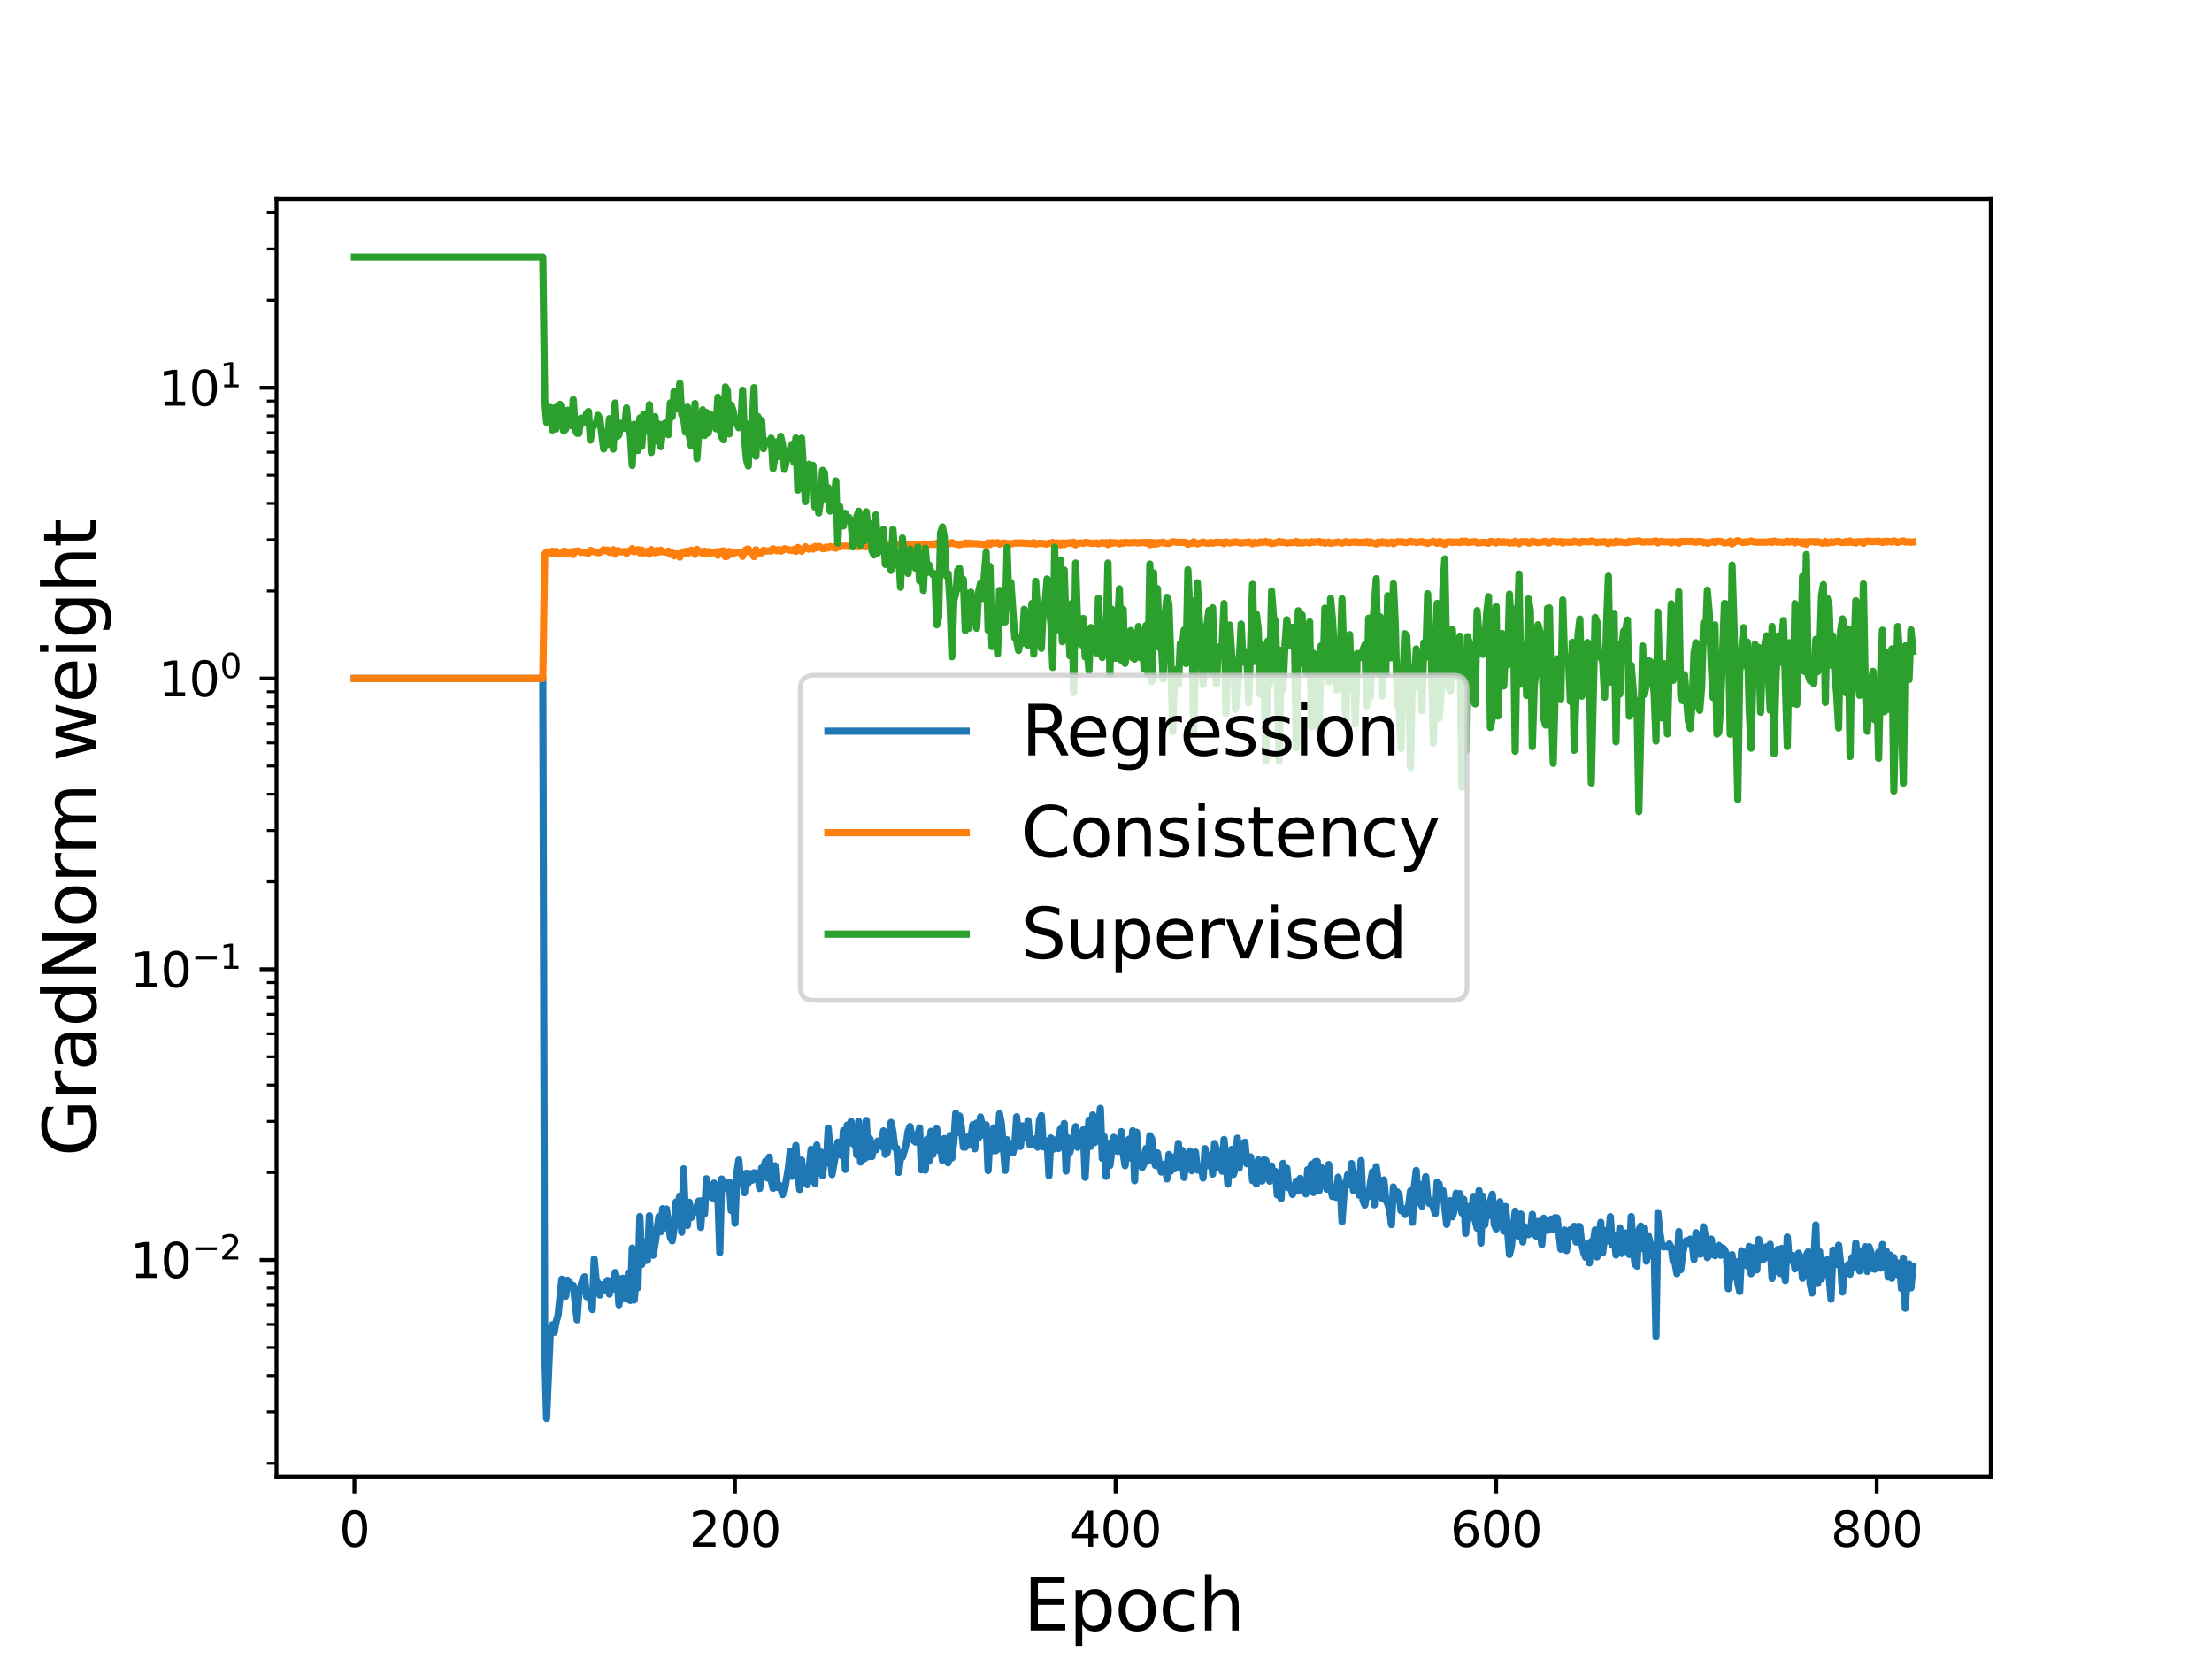 <?xml version="1.0" encoding="utf-8" standalone="no"?>
<!DOCTYPE svg PUBLIC "-//W3C//DTD SVG 1.1//EN"
  "http://www.w3.org/Graphics/SVG/1.1/DTD/svg11.dtd">
<svg height="345.6pt" version="1.1" viewBox="0 0 460.8 345.6" width="460.8pt" xmlns="http://www.w3.org/2000/svg" xmlns:xlink="http://www.w3.org/1999/xlink">
 <defs>
  <style type="text/css">*{stroke-linecap:butt;stroke-linejoin:round;}</style>
 </defs>
 <g id="figure_1">
  <g id="patch_1">
   <path d="M 0 345.6 
L 460.8 345.6 
L 460.8 0 
L 0 0 
z
" style="fill:#ffffff;"/>
  </g>
  <g id="axes_1">
   <g id="patch_2">
    <path d="M 57.6 307.584 
L 414.72 307.584 
L 414.72 41.472 
L 57.6 41.472 
z
" style="fill:#ffffff;"/>
   </g>
   <g id="matplotlib.axis_1">
    <g id="xtick_1">
     <g id="line2d_1">
      <defs>
       <path d="M 0 0 
L 0 3.5 
" id="m370ed8bc78" style="stroke:#000000;stroke-width:0.8;"/>
      </defs>
      <g>
       <use style="stroke:#000000;stroke-width:0.8;" x="73.833" xlink:href="#m370ed8bc78" y="307.584"/>
      </g>
     </g>
     <g id="text_1">
      <!-- 0 -->
      <g transform="translate(70.651 322.182)scale(0.1 -0.1)">
       <defs>
        <path d="M 2034 4250 
Q 1547 4250 1301 3770 
Q 1056 3291 1056 2328 
Q 1056 1369 1301 889 
Q 1547 409 2034 409 
Q 2525 409 2770 889 
Q 3016 1369 3016 2328 
Q 3016 3291 2770 3770 
Q 2525 4250 2034 4250 
z
M 2034 4750 
Q 2819 4750 3233 4129 
Q 3647 3509 3647 2328 
Q 3647 1150 3233 529 
Q 2819 -91 2034 -91 
Q 1250 -91 836 529 
Q 422 1150 422 2328 
Q 422 3509 836 4129 
Q 1250 4750 2034 4750 
z
" id="DejaVuSans-30" transform="scale(0.016)"/>
       </defs>
       <use xlink:href="#DejaVuSans-30"/>
      </g>
     </g>
    </g>
    <g id="xtick_2">
     <g id="line2d_2">
      <g>
       <use style="stroke:#000000;stroke-width:0.8;" x="153.113" xlink:href="#m370ed8bc78" y="307.584"/>
      </g>
     </g>
     <g id="text_2">
      <!-- 200 -->
      <g transform="translate(143.57 322.182)scale(0.1 -0.1)">
       <defs>
        <path d="M 1228 531 
L 3431 531 
L 3431 0 
L 469 0 
L 469 531 
Q 828 903 1448 1529 
Q 2069 2156 2228 2338 
Q 2531 2678 2651 2914 
Q 2772 3150 2772 3378 
Q 2772 3750 2511 3984 
Q 2250 4219 1831 4219 
Q 1534 4219 1204 4116 
Q 875 4013 500 3803 
L 500 4441 
Q 881 4594 1212 4672 
Q 1544 4750 1819 4750 
Q 2544 4750 2975 4387 
Q 3406 4025 3406 3419 
Q 3406 3131 3298 2873 
Q 3191 2616 2906 2266 
Q 2828 2175 2409 1742 
Q 1991 1309 1228 531 
z
" id="DejaVuSans-32" transform="scale(0.016)"/>
       </defs>
       <use xlink:href="#DejaVuSans-32"/>
       <use x="63.623" xlink:href="#DejaVuSans-30"/>
       <use x="127.246" xlink:href="#DejaVuSans-30"/>
      </g>
     </g>
    </g>
    <g id="xtick_3">
     <g id="line2d_3">
      <g>
       <use style="stroke:#000000;stroke-width:0.8;" x="232.394" xlink:href="#m370ed8bc78" y="307.584"/>
      </g>
     </g>
     <g id="text_3">
      <!-- 400 -->
      <g transform="translate(222.85 322.182)scale(0.1 -0.1)">
       <defs>
        <path d="M 2419 4116 
L 825 1625 
L 2419 1625 
L 2419 4116 
z
M 2253 4666 
L 3047 4666 
L 3047 1625 
L 3713 1625 
L 3713 1100 
L 3047 1100 
L 3047 0 
L 2419 0 
L 2419 1100 
L 313 1100 
L 313 1709 
L 2253 4666 
z
" id="DejaVuSans-34" transform="scale(0.016)"/>
       </defs>
       <use xlink:href="#DejaVuSans-34"/>
       <use x="63.623" xlink:href="#DejaVuSans-30"/>
       <use x="127.246" xlink:href="#DejaVuSans-30"/>
      </g>
     </g>
    </g>
    <g id="xtick_4">
     <g id="line2d_4">
      <g>
       <use style="stroke:#000000;stroke-width:0.8;" x="311.675" xlink:href="#m370ed8bc78" y="307.584"/>
      </g>
     </g>
     <g id="text_4">
      <!-- 600 -->
      <g transform="translate(302.131 322.182)scale(0.1 -0.1)">
       <defs>
        <path d="M 2113 2584 
Q 1688 2584 1439 2293 
Q 1191 2003 1191 1497 
Q 1191 994 1439 701 
Q 1688 409 2113 409 
Q 2538 409 2786 701 
Q 3034 994 3034 1497 
Q 3034 2003 2786 2293 
Q 2538 2584 2113 2584 
z
M 3366 4563 
L 3366 3988 
Q 3128 4100 2886 4159 
Q 2644 4219 2406 4219 
Q 1781 4219 1451 3797 
Q 1122 3375 1075 2522 
Q 1259 2794 1537 2939 
Q 1816 3084 2150 3084 
Q 2853 3084 3261 2657 
Q 3669 2231 3669 1497 
Q 3669 778 3244 343 
Q 2819 -91 2113 -91 
Q 1303 -91 875 529 
Q 447 1150 447 2328 
Q 447 3434 972 4092 
Q 1497 4750 2381 4750 
Q 2619 4750 2861 4703 
Q 3103 4656 3366 4563 
z
" id="DejaVuSans-36" transform="scale(0.016)"/>
       </defs>
       <use xlink:href="#DejaVuSans-36"/>
       <use x="63.623" xlink:href="#DejaVuSans-30"/>
       <use x="127.246" xlink:href="#DejaVuSans-30"/>
      </g>
     </g>
    </g>
    <g id="xtick_5">
     <g id="line2d_5">
      <g>
       <use style="stroke:#000000;stroke-width:0.8;" x="390.956" xlink:href="#m370ed8bc78" y="307.584"/>
      </g>
     </g>
     <g id="text_5">
      <!-- 800 -->
      <g transform="translate(381.412 322.182)scale(0.1 -0.1)">
       <defs>
        <path d="M 2034 2216 
Q 1584 2216 1326 1975 
Q 1069 1734 1069 1313 
Q 1069 891 1326 650 
Q 1584 409 2034 409 
Q 2484 409 2743 651 
Q 3003 894 3003 1313 
Q 3003 1734 2745 1975 
Q 2488 2216 2034 2216 
z
M 1403 2484 
Q 997 2584 770 2862 
Q 544 3141 544 3541 
Q 544 4100 942 4425 
Q 1341 4750 2034 4750 
Q 2731 4750 3128 4425 
Q 3525 4100 3525 3541 
Q 3525 3141 3298 2862 
Q 3072 2584 2669 2484 
Q 3125 2378 3379 2068 
Q 3634 1759 3634 1313 
Q 3634 634 3220 271 
Q 2806 -91 2034 -91 
Q 1263 -91 848 271 
Q 434 634 434 1313 
Q 434 1759 690 2068 
Q 947 2378 1403 2484 
z
M 1172 3481 
Q 1172 3119 1398 2916 
Q 1625 2713 2034 2713 
Q 2441 2713 2670 2916 
Q 2900 3119 2900 3481 
Q 2900 3844 2670 4047 
Q 2441 4250 2034 4250 
Q 1625 4250 1398 4047 
Q 1172 3844 1172 3481 
z
" id="DejaVuSans-38" transform="scale(0.016)"/>
       </defs>
       <use xlink:href="#DejaVuSans-38"/>
       <use x="63.623" xlink:href="#DejaVuSans-30"/>
       <use x="127.246" xlink:href="#DejaVuSans-30"/>
      </g>
     </g>
    </g>
    <g id="text_6">
     <!-- Epoch -->
     <g transform="translate(213.194 339.66)scale(0.15 -0.15)">
      <defs>
       <path d="M 628 4666 
L 3578 4666 
L 3578 4134 
L 1259 4134 
L 1259 2753 
L 3481 2753 
L 3481 2222 
L 1259 2222 
L 1259 531 
L 3634 531 
L 3634 0 
L 628 0 
L 628 4666 
z
" id="DejaVuSans-45" transform="scale(0.016)"/>
       <path d="M 1159 525 
L 1159 -1331 
L 581 -1331 
L 581 3500 
L 1159 3500 
L 1159 2969 
Q 1341 3281 1617 3432 
Q 1894 3584 2278 3584 
Q 2916 3584 3314 3078 
Q 3713 2572 3713 1747 
Q 3713 922 3314 415 
Q 2916 -91 2278 -91 
Q 1894 -91 1617 61 
Q 1341 213 1159 525 
z
M 3116 1747 
Q 3116 2381 2855 2742 
Q 2594 3103 2138 3103 
Q 1681 3103 1420 2742 
Q 1159 2381 1159 1747 
Q 1159 1113 1420 752 
Q 1681 391 2138 391 
Q 2594 391 2855 752 
Q 3116 1113 3116 1747 
z
" id="DejaVuSans-70" transform="scale(0.016)"/>
       <path d="M 1959 3097 
Q 1497 3097 1228 2736 
Q 959 2375 959 1747 
Q 959 1119 1226 758 
Q 1494 397 1959 397 
Q 2419 397 2687 759 
Q 2956 1122 2956 1747 
Q 2956 2369 2687 2733 
Q 2419 3097 1959 3097 
z
M 1959 3584 
Q 2709 3584 3137 3096 
Q 3566 2609 3566 1747 
Q 3566 888 3137 398 
Q 2709 -91 1959 -91 
Q 1206 -91 779 398 
Q 353 888 353 1747 
Q 353 2609 779 3096 
Q 1206 3584 1959 3584 
z
" id="DejaVuSans-6f" transform="scale(0.016)"/>
       <path d="M 3122 3366 
L 3122 2828 
Q 2878 2963 2633 3030 
Q 2388 3097 2138 3097 
Q 1578 3097 1268 2742 
Q 959 2388 959 1747 
Q 959 1106 1268 751 
Q 1578 397 2138 397 
Q 2388 397 2633 464 
Q 2878 531 3122 666 
L 3122 134 
Q 2881 22 2623 -34 
Q 2366 -91 2075 -91 
Q 1284 -91 818 406 
Q 353 903 353 1747 
Q 353 2603 823 3093 
Q 1294 3584 2113 3584 
Q 2378 3584 2631 3529 
Q 2884 3475 3122 3366 
z
" id="DejaVuSans-63" transform="scale(0.016)"/>
       <path d="M 3513 2113 
L 3513 0 
L 2938 0 
L 2938 2094 
Q 2938 2591 2744 2837 
Q 2550 3084 2163 3084 
Q 1697 3084 1428 2787 
Q 1159 2491 1159 1978 
L 1159 0 
L 581 0 
L 581 4863 
L 1159 4863 
L 1159 2956 
Q 1366 3272 1645 3428 
Q 1925 3584 2291 3584 
Q 2894 3584 3203 3211 
Q 3513 2838 3513 2113 
z
" id="DejaVuSans-68" transform="scale(0.016)"/>
      </defs>
      <use xlink:href="#DejaVuSans-45"/>
      <use x="63.184" xlink:href="#DejaVuSans-70"/>
      <use x="126.66" xlink:href="#DejaVuSans-6f"/>
      <use x="187.842" xlink:href="#DejaVuSans-63"/>
      <use x="242.822" xlink:href="#DejaVuSans-68"/>
     </g>
    </g>
   </g>
   <g id="matplotlib.axis_2">
    <g id="ytick_1">
     <g id="line2d_6">
      <defs>
       <path d="M 0 0 
L -3.5 0 
" id="m01e0b97e1c" style="stroke:#000000;stroke-width:0.8;"/>
      </defs>
      <g>
       <use style="stroke:#000000;stroke-width:0.8;" x="57.6" xlink:href="#m01e0b97e1c" y="262.484"/>
      </g>
     </g>
     <g id="text_7">
      <!-- $\mathdefault{10^{-2}}$ -->
      <g transform="translate(27.1 266.283)scale(0.1 -0.1)">
       <defs>
        <path d="M 794 531 
L 1825 531 
L 1825 4091 
L 703 3866 
L 703 4441 
L 1819 4666 
L 2450 4666 
L 2450 531 
L 3481 531 
L 3481 0 
L 794 0 
L 794 531 
z
" id="DejaVuSans-31" transform="scale(0.016)"/>
        <path d="M 678 2272 
L 4684 2272 
L 4684 1741 
L 678 1741 
L 678 2272 
z
" id="DejaVuSans-2212" transform="scale(0.016)"/>
       </defs>
       <use transform="translate(0 0.766)" xlink:href="#DejaVuSans-31"/>
       <use transform="translate(63.623 0.766)" xlink:href="#DejaVuSans-30"/>
       <use transform="translate(128.203 39.047)scale(0.7)" xlink:href="#DejaVuSans-2212"/>
       <use transform="translate(186.855 39.047)scale(0.7)" xlink:href="#DejaVuSans-32"/>
      </g>
     </g>
    </g>
    <g id="ytick_2">
     <g id="line2d_7">
      <g>
       <use style="stroke:#000000;stroke-width:0.8;" x="57.6" xlink:href="#m01e0b97e1c" y="201.913"/>
      </g>
     </g>
     <g id="text_8">
      <!-- $\mathdefault{10^{-1}}$ -->
      <g transform="translate(27.1 205.712)scale(0.1 -0.1)">
       <use transform="translate(0 0.684)" xlink:href="#DejaVuSans-31"/>
       <use transform="translate(63.623 0.684)" xlink:href="#DejaVuSans-30"/>
       <use transform="translate(128.203 38.966)scale(0.7)" xlink:href="#DejaVuSans-2212"/>
       <use transform="translate(186.855 38.966)scale(0.7)" xlink:href="#DejaVuSans-31"/>
      </g>
     </g>
    </g>
    <g id="ytick_3">
     <g id="line2d_8">
      <g>
       <use style="stroke:#000000;stroke-width:0.8;" x="57.6" xlink:href="#m01e0b97e1c" y="141.341"/>
      </g>
     </g>
     <g id="text_9">
      <!-- $\mathdefault{10^{0}}$ -->
      <g transform="translate(33 145.141)scale(0.1 -0.1)">
       <use transform="translate(0 0.766)" xlink:href="#DejaVuSans-31"/>
       <use transform="translate(63.623 0.766)" xlink:href="#DejaVuSans-30"/>
       <use transform="translate(128.203 39.047)scale(0.7)" xlink:href="#DejaVuSans-30"/>
      </g>
     </g>
    </g>
    <g id="ytick_4">
     <g id="line2d_9">
      <g>
       <use style="stroke:#000000;stroke-width:0.8;" x="57.6" xlink:href="#m01e0b97e1c" y="80.77"/>
      </g>
     </g>
     <g id="text_10">
      <!-- $\mathdefault{10^{1}}$ -->
      <g transform="translate(33 84.569)scale(0.1 -0.1)">
       <use transform="translate(0 0.684)" xlink:href="#DejaVuSans-31"/>
       <use transform="translate(63.623 0.684)" xlink:href="#DejaVuSans-30"/>
       <use transform="translate(128.203 38.966)scale(0.7)" xlink:href="#DejaVuSans-31"/>
      </g>
     </g>
    </g>
    <g id="ytick_5">
     <g id="line2d_10">
      <defs>
       <path d="M 0 0 
L -2 0 
" id="md42d64e9bc" style="stroke:#000000;stroke-width:0.6;"/>
      </defs>
      <g>
       <use style="stroke:#000000;stroke-width:0.6;" x="57.6" xlink:href="#md42d64e9bc" y="304.822"/>
      </g>
     </g>
    </g>
    <g id="ytick_6">
     <g id="line2d_11">
      <g>
       <use style="stroke:#000000;stroke-width:0.6;" x="57.6" xlink:href="#md42d64e9bc" y="294.156"/>
      </g>
     </g>
    </g>
    <g id="ytick_7">
     <g id="line2d_12">
      <g>
       <use style="stroke:#000000;stroke-width:0.6;" x="57.6" xlink:href="#md42d64e9bc" y="286.588"/>
      </g>
     </g>
    </g>
    <g id="ytick_8">
     <g id="line2d_13">
      <g>
       <use style="stroke:#000000;stroke-width:0.6;" x="57.6" xlink:href="#md42d64e9bc" y="280.718"/>
      </g>
     </g>
    </g>
    <g id="ytick_9">
     <g id="line2d_14">
      <g>
       <use style="stroke:#000000;stroke-width:0.6;" x="57.6" xlink:href="#md42d64e9bc" y="275.922"/>
      </g>
     </g>
    </g>
    <g id="ytick_10">
     <g id="line2d_15">
      <g>
       <use style="stroke:#000000;stroke-width:0.6;" x="57.6" xlink:href="#md42d64e9bc" y="271.867"/>
      </g>
     </g>
    </g>
    <g id="ytick_11">
     <g id="line2d_16">
      <g>
       <use style="stroke:#000000;stroke-width:0.6;" x="57.6" xlink:href="#md42d64e9bc" y="268.354"/>
      </g>
     </g>
    </g>
    <g id="ytick_12">
     <g id="line2d_17">
      <g>
       <use style="stroke:#000000;stroke-width:0.6;" x="57.6" xlink:href="#md42d64e9bc" y="265.256"/>
      </g>
     </g>
    </g>
    <g id="ytick_13">
     <g id="line2d_18">
      <g>
       <use style="stroke:#000000;stroke-width:0.6;" x="57.6" xlink:href="#md42d64e9bc" y="244.25"/>
      </g>
     </g>
    </g>
    <g id="ytick_14">
     <g id="line2d_19">
      <g>
       <use style="stroke:#000000;stroke-width:0.6;" x="57.6" xlink:href="#md42d64e9bc" y="233.584"/>
      </g>
     </g>
    </g>
    <g id="ytick_15">
     <g id="line2d_20">
      <g>
       <use style="stroke:#000000;stroke-width:0.6;" x="57.6" xlink:href="#md42d64e9bc" y="226.017"/>
      </g>
     </g>
    </g>
    <g id="ytick_16">
     <g id="line2d_21">
      <g>
       <use style="stroke:#000000;stroke-width:0.6;" x="57.6" xlink:href="#md42d64e9bc" y="220.147"/>
      </g>
     </g>
    </g>
    <g id="ytick_17">
     <g id="line2d_22">
      <g>
       <use style="stroke:#000000;stroke-width:0.6;" x="57.6" xlink:href="#md42d64e9bc" y="215.351"/>
      </g>
     </g>
    </g>
    <g id="ytick_18">
     <g id="line2d_23">
      <g>
       <use style="stroke:#000000;stroke-width:0.6;" x="57.6" xlink:href="#md42d64e9bc" y="211.295"/>
      </g>
     </g>
    </g>
    <g id="ytick_19">
     <g id="line2d_24">
      <g>
       <use style="stroke:#000000;stroke-width:0.6;" x="57.6" xlink:href="#md42d64e9bc" y="207.783"/>
      </g>
     </g>
    </g>
    <g id="ytick_20">
     <g id="line2d_25">
      <g>
       <use style="stroke:#000000;stroke-width:0.6;" x="57.6" xlink:href="#md42d64e9bc" y="204.684"/>
      </g>
     </g>
    </g>
    <g id="ytick_21">
     <g id="line2d_26">
      <g>
       <use style="stroke:#000000;stroke-width:0.6;" x="57.6" xlink:href="#md42d64e9bc" y="183.679"/>
      </g>
     </g>
    </g>
    <g id="ytick_22">
     <g id="line2d_27">
      <g>
       <use style="stroke:#000000;stroke-width:0.6;" x="57.6" xlink:href="#md42d64e9bc" y="173.013"/>
      </g>
     </g>
    </g>
    <g id="ytick_23">
     <g id="line2d_28">
      <g>
       <use style="stroke:#000000;stroke-width:0.6;" x="57.6" xlink:href="#md42d64e9bc" y="165.445"/>
      </g>
     </g>
    </g>
    <g id="ytick_24">
     <g id="line2d_29">
      <g>
       <use style="stroke:#000000;stroke-width:0.6;" x="57.6" xlink:href="#md42d64e9bc" y="159.575"/>
      </g>
     </g>
    </g>
    <g id="ytick_25">
     <g id="line2d_30">
      <g>
       <use style="stroke:#000000;stroke-width:0.6;" x="57.6" xlink:href="#md42d64e9bc" y="154.779"/>
      </g>
     </g>
    </g>
    <g id="ytick_26">
     <g id="line2d_31">
      <g>
       <use style="stroke:#000000;stroke-width:0.6;" x="57.6" xlink:href="#md42d64e9bc" y="150.724"/>
      </g>
     </g>
    </g>
    <g id="ytick_27">
     <g id="line2d_32">
      <g>
       <use style="stroke:#000000;stroke-width:0.6;" x="57.6" xlink:href="#md42d64e9bc" y="147.211"/>
      </g>
     </g>
    </g>
    <g id="ytick_28">
     <g id="line2d_33">
      <g>
       <use style="stroke:#000000;stroke-width:0.6;" x="57.6" xlink:href="#md42d64e9bc" y="144.113"/>
      </g>
     </g>
    </g>
    <g id="ytick_29">
     <g id="line2d_34">
      <g>
       <use style="stroke:#000000;stroke-width:0.6;" x="57.6" xlink:href="#md42d64e9bc" y="123.108"/>
      </g>
     </g>
    </g>
    <g id="ytick_30">
     <g id="line2d_35">
      <g>
       <use style="stroke:#000000;stroke-width:0.6;" x="57.6" xlink:href="#md42d64e9bc" y="112.442"/>
      </g>
     </g>
    </g>
    <g id="ytick_31">
     <g id="line2d_36">
      <g>
       <use style="stroke:#000000;stroke-width:0.6;" x="57.6" xlink:href="#md42d64e9bc" y="104.874"/>
      </g>
     </g>
    </g>
    <g id="ytick_32">
     <g id="line2d_37">
      <g>
       <use style="stroke:#000000;stroke-width:0.6;" x="57.6" xlink:href="#md42d64e9bc" y="99.004"/>
      </g>
     </g>
    </g>
    <g id="ytick_33">
     <g id="line2d_38">
      <g>
       <use style="stroke:#000000;stroke-width:0.6;" x="57.6" xlink:href="#md42d64e9bc" y="94.208"/>
      </g>
     </g>
    </g>
    <g id="ytick_34">
     <g id="line2d_39">
      <g>
       <use style="stroke:#000000;stroke-width:0.6;" x="57.6" xlink:href="#md42d64e9bc" y="90.153"/>
      </g>
     </g>
    </g>
    <g id="ytick_35">
     <g id="line2d_40">
      <g>
       <use style="stroke:#000000;stroke-width:0.6;" x="57.6" xlink:href="#md42d64e9bc" y="86.64"/>
      </g>
     </g>
    </g>
    <g id="ytick_36">
     <g id="line2d_41">
      <g>
       <use style="stroke:#000000;stroke-width:0.6;" x="57.6" xlink:href="#md42d64e9bc" y="83.542"/>
      </g>
     </g>
    </g>
    <g id="ytick_37">
     <g id="line2d_42">
      <g>
       <use style="stroke:#000000;stroke-width:0.6;" x="57.6" xlink:href="#md42d64e9bc" y="62.536"/>
      </g>
     </g>
    </g>
    <g id="ytick_38">
     <g id="line2d_43">
      <g>
       <use style="stroke:#000000;stroke-width:0.6;" x="57.6" xlink:href="#md42d64e9bc" y="51.87"/>
      </g>
     </g>
    </g>
    <g id="ytick_39">
     <g id="line2d_44">
      <g>
       <use style="stroke:#000000;stroke-width:0.6;" x="57.6" xlink:href="#md42d64e9bc" y="44.303"/>
      </g>
     </g>
    </g>
    <g id="text_11">
     <!-- GradNorm weight -->
     <g transform="translate(19.98 240.908)rotate(-90)scale(0.15 -0.15)">
      <defs>
       <path d="M 3809 666 
L 3809 1919 
L 2778 1919 
L 2778 2438 
L 4434 2438 
L 4434 434 
Q 4069 175 3628 42 
Q 3188 -91 2688 -91 
Q 1594 -91 976 548 
Q 359 1188 359 2328 
Q 359 3472 976 4111 
Q 1594 4750 2688 4750 
Q 3144 4750 3555 4637 
Q 3966 4525 4313 4306 
L 4313 3634 
Q 3963 3931 3569 4081 
Q 3175 4231 2741 4231 
Q 1884 4231 1454 3753 
Q 1025 3275 1025 2328 
Q 1025 1384 1454 906 
Q 1884 428 2741 428 
Q 3075 428 3337 486 
Q 3600 544 3809 666 
z
" id="DejaVuSans-47" transform="scale(0.016)"/>
       <path d="M 2631 2963 
Q 2534 3019 2420 3045 
Q 2306 3072 2169 3072 
Q 1681 3072 1420 2755 
Q 1159 2438 1159 1844 
L 1159 0 
L 581 0 
L 581 3500 
L 1159 3500 
L 1159 2956 
Q 1341 3275 1631 3429 
Q 1922 3584 2338 3584 
Q 2397 3584 2469 3576 
Q 2541 3569 2628 3553 
L 2631 2963 
z
" id="DejaVuSans-72" transform="scale(0.016)"/>
       <path d="M 2194 1759 
Q 1497 1759 1228 1600 
Q 959 1441 959 1056 
Q 959 750 1161 570 
Q 1363 391 1709 391 
Q 2188 391 2477 730 
Q 2766 1069 2766 1631 
L 2766 1759 
L 2194 1759 
z
M 3341 1997 
L 3341 0 
L 2766 0 
L 2766 531 
Q 2569 213 2275 61 
Q 1981 -91 1556 -91 
Q 1019 -91 701 211 
Q 384 513 384 1019 
Q 384 1609 779 1909 
Q 1175 2209 1959 2209 
L 2766 2209 
L 2766 2266 
Q 2766 2663 2505 2880 
Q 2244 3097 1772 3097 
Q 1472 3097 1187 3025 
Q 903 2953 641 2809 
L 641 3341 
Q 956 3463 1253 3523 
Q 1550 3584 1831 3584 
Q 2591 3584 2966 3190 
Q 3341 2797 3341 1997 
z
" id="DejaVuSans-61" transform="scale(0.016)"/>
       <path d="M 2906 2969 
L 2906 4863 
L 3481 4863 
L 3481 0 
L 2906 0 
L 2906 525 
Q 2725 213 2448 61 
Q 2172 -91 1784 -91 
Q 1150 -91 751 415 
Q 353 922 353 1747 
Q 353 2572 751 3078 
Q 1150 3584 1784 3584 
Q 2172 3584 2448 3432 
Q 2725 3281 2906 2969 
z
M 947 1747 
Q 947 1113 1208 752 
Q 1469 391 1925 391 
Q 2381 391 2643 752 
Q 2906 1113 2906 1747 
Q 2906 2381 2643 2742 
Q 2381 3103 1925 3103 
Q 1469 3103 1208 2742 
Q 947 2381 947 1747 
z
" id="DejaVuSans-64" transform="scale(0.016)"/>
       <path d="M 628 4666 
L 1478 4666 
L 3547 763 
L 3547 4666 
L 4159 4666 
L 4159 0 
L 3309 0 
L 1241 3903 
L 1241 0 
L 628 0 
L 628 4666 
z
" id="DejaVuSans-4e" transform="scale(0.016)"/>
       <path d="M 3328 2828 
Q 3544 3216 3844 3400 
Q 4144 3584 4550 3584 
Q 5097 3584 5394 3201 
Q 5691 2819 5691 2113 
L 5691 0 
L 5113 0 
L 5113 2094 
Q 5113 2597 4934 2840 
Q 4756 3084 4391 3084 
Q 3944 3084 3684 2787 
Q 3425 2491 3425 1978 
L 3425 0 
L 2847 0 
L 2847 2094 
Q 2847 2600 2669 2842 
Q 2491 3084 2119 3084 
Q 1678 3084 1418 2786 
Q 1159 2488 1159 1978 
L 1159 0 
L 581 0 
L 581 3500 
L 1159 3500 
L 1159 2956 
Q 1356 3278 1631 3431 
Q 1906 3584 2284 3584 
Q 2666 3584 2933 3390 
Q 3200 3197 3328 2828 
z
" id="DejaVuSans-6d" transform="scale(0.016)"/>
       <path id="DejaVuSans-20" transform="scale(0.016)"/>
       <path d="M 269 3500 
L 844 3500 
L 1563 769 
L 2278 3500 
L 2956 3500 
L 3675 769 
L 4391 3500 
L 4966 3500 
L 4050 0 
L 3372 0 
L 2619 2869 
L 1863 0 
L 1184 0 
L 269 3500 
z
" id="DejaVuSans-77" transform="scale(0.016)"/>
       <path d="M 3597 1894 
L 3597 1613 
L 953 1613 
Q 991 1019 1311 708 
Q 1631 397 2203 397 
Q 2534 397 2845 478 
Q 3156 559 3463 722 
L 3463 178 
Q 3153 47 2828 -22 
Q 2503 -91 2169 -91 
Q 1331 -91 842 396 
Q 353 884 353 1716 
Q 353 2575 817 3079 
Q 1281 3584 2069 3584 
Q 2775 3584 3186 3129 
Q 3597 2675 3597 1894 
z
M 3022 2063 
Q 3016 2534 2758 2815 
Q 2500 3097 2075 3097 
Q 1594 3097 1305 2825 
Q 1016 2553 972 2059 
L 3022 2063 
z
" id="DejaVuSans-65" transform="scale(0.016)"/>
       <path d="M 603 3500 
L 1178 3500 
L 1178 0 
L 603 0 
L 603 3500 
z
M 603 4863 
L 1178 4863 
L 1178 4134 
L 603 4134 
L 603 4863 
z
" id="DejaVuSans-69" transform="scale(0.016)"/>
       <path d="M 2906 1791 
Q 2906 2416 2648 2759 
Q 2391 3103 1925 3103 
Q 1463 3103 1205 2759 
Q 947 2416 947 1791 
Q 947 1169 1205 825 
Q 1463 481 1925 481 
Q 2391 481 2648 825 
Q 2906 1169 2906 1791 
z
M 3481 434 
Q 3481 -459 3084 -895 
Q 2688 -1331 1869 -1331 
Q 1566 -1331 1297 -1286 
Q 1028 -1241 775 -1147 
L 775 -588 
Q 1028 -725 1275 -790 
Q 1522 -856 1778 -856 
Q 2344 -856 2625 -561 
Q 2906 -266 2906 331 
L 2906 616 
Q 2728 306 2450 153 
Q 2172 0 1784 0 
Q 1141 0 747 490 
Q 353 981 353 1791 
Q 353 2603 747 3093 
Q 1141 3584 1784 3584 
Q 2172 3584 2450 3431 
Q 2728 3278 2906 2969 
L 2906 3500 
L 3481 3500 
L 3481 434 
z
" id="DejaVuSans-67" transform="scale(0.016)"/>
       <path d="M 1172 4494 
L 1172 3500 
L 2356 3500 
L 2356 3053 
L 1172 3053 
L 1172 1153 
Q 1172 725 1289 603 
Q 1406 481 1766 481 
L 2356 481 
L 2356 0 
L 1766 0 
Q 1100 0 847 248 
Q 594 497 594 1153 
L 594 3053 
L 172 3053 
L 172 3500 
L 594 3500 
L 594 4494 
L 1172 4494 
z
" id="DejaVuSans-74" transform="scale(0.016)"/>
      </defs>
      <use xlink:href="#DejaVuSans-47"/>
      <use x="77.49" xlink:href="#DejaVuSans-72"/>
      <use x="118.604" xlink:href="#DejaVuSans-61"/>
      <use x="179.883" xlink:href="#DejaVuSans-64"/>
      <use x="243.359" xlink:href="#DejaVuSans-4e"/>
      <use x="318.164" xlink:href="#DejaVuSans-6f"/>
      <use x="379.346" xlink:href="#DejaVuSans-72"/>
      <use x="418.709" xlink:href="#DejaVuSans-6d"/>
      <use x="516.121" xlink:href="#DejaVuSans-20"/>
      <use x="547.908" xlink:href="#DejaVuSans-77"/>
      <use x="629.695" xlink:href="#DejaVuSans-65"/>
      <use x="691.219" xlink:href="#DejaVuSans-69"/>
      <use x="719.002" xlink:href="#DejaVuSans-67"/>
      <use x="782.479" xlink:href="#DejaVuSans-68"/>
      <use x="845.857" xlink:href="#DejaVuSans-74"/>
     </g>
    </g>
   </g>
   <g id="line2d_45">
    <path clip-path="url(#p593e00d07d)" d="M 73.833 141.341 
L 113.077 141.341 
L 113.473 281.095 
L 113.869 295.488 
L 114.662 276.96 
L 115.059 275.993 
L 115.455 277.569 
L 115.852 275.344 
L 116.248 274.085 
L 117.041 266.488 
L 117.437 266.742 
L 117.834 270.065 
L 118.23 266.701 
L 119.023 267.691 
L 119.419 267.8 
L 120.212 274.955 
L 120.608 269.323 
L 121.401 266.492 
L 121.798 265.997 
L 122.194 270.135 
L 122.59 269.319 
L 122.987 270.67 
L 123.383 272.819 
L 123.78 262.257 
L 124.176 266.54 
L 124.572 267.376 
L 124.969 269.802 
L 125.365 267.662 
L 125.762 268.78 
L 126.158 267.283 
L 126.554 266.741 
L 126.951 269.588 
L 127.347 266.817 
L 127.744 268.519 
L 128.14 265.099 
L 128.536 266.277 
L 128.933 271.843 
L 129.329 269.93 
L 129.726 266.3 
L 130.122 267.158 
L 130.518 270.629 
L 130.915 265.218 
L 131.311 270.934 
L 131.708 260.009 
L 132.104 270.855 
L 132.5 266.761 
L 132.897 268.241 
L 133.293 253.418 
L 133.69 263.437 
L 134.086 258.71 
L 134.482 262.614 
L 134.879 262.515 
L 135.275 253.271 
L 135.672 260.241 
L 136.068 261.489 
L 136.464 259.107 
L 137.257 253.452 
L 137.654 256.599 
L 138.05 251.795 
L 138.447 255.809 
L 138.843 251.867 
L 139.636 257.747 
L 140.032 258.502 
L 140.429 255.86 
L 140.825 250.406 
L 141.221 250.841 
L 141.618 249.147 
L 142.014 256.709 
L 142.411 243.489 
L 142.807 254.227 
L 143.203 255.284 
L 143.6 250.456 
L 143.996 253.657 
L 144.393 252.66 
L 144.789 252.388 
L 145.582 250.187 
L 145.978 255.705 
L 146.375 250.089 
L 146.771 252.878 
L 147.167 245.555 
L 147.564 248.319 
L 147.96 248.734 
L 148.357 249.542 
L 148.753 246.462 
L 149.149 249.93 
L 149.546 248.964 
L 149.942 260.955 
L 150.339 245.613 
L 150.735 247.5 
L 151.131 246.301 
L 151.528 247.723 
L 151.924 246.248 
L 152.321 252.178 
L 152.717 247.562 
L 153.113 254.829 
L 153.51 244.312 
L 153.906 241.66 
L 154.303 246.532 
L 154.699 244.887 
L 155.095 248.471 
L 155.492 244.413 
L 155.888 246.428 
L 156.285 244.508 
L 156.681 245.879 
L 157.077 244.307 
L 157.474 244.366 
L 157.87 245.046 
L 158.267 247.591 
L 158.663 243.315 
L 159.06 243.379 
L 159.456 241.928 
L 159.852 245.403 
L 160.249 241.051 
L 160.645 245.829 
L 161.042 247.566 
L 161.438 242.85 
L 161.834 247.333 
L 162.231 246.781 
L 162.627 247.415 
L 163.024 248.873 
L 163.42 248.001 
L 164.213 243.481 
L 164.609 239.87 
L 165.006 245.056 
L 165.402 240.95 
L 165.798 238.608 
L 166.195 244.449 
L 166.591 247.805 
L 166.988 241.673 
L 167.384 246.399 
L 167.78 245.781 
L 168.177 246.792 
L 168.97 239.412 
L 169.366 243.886 
L 169.762 246.534 
L 170.159 238.511 
L 170.555 243.138 
L 170.952 239.972 
L 171.348 244.898 
L 171.744 241.326 
L 172.141 242.294 
L 172.537 234.977 
L 173.33 244.684 
L 174.519 237.926 
L 174.916 237.966 
L 175.312 240.739 
L 175.708 235.508 
L 176.105 243.626 
L 176.501 234.358 
L 176.898 235.724 
L 177.294 233.601 
L 177.69 238.284 
L 178.087 236.19 
L 178.483 240.611 
L 178.88 233.626 
L 179.276 242.073 
L 179.672 237.9 
L 180.069 241.414 
L 180.465 233.397 
L 180.862 240.976 
L 181.258 237.271 
L 181.655 240.924 
L 182.051 238.23 
L 182.447 239.551 
L 182.844 237.707 
L 183.637 238.862 
L 184.033 235.573 
L 184.429 240.482 
L 184.826 240.085 
L 185.222 238.089 
L 185.619 233.818 
L 186.015 235.769 
L 186.411 239.06 
L 186.808 239.17 
L 187.204 244.244 
L 187.601 241.24 
L 187.997 241.074 
L 188.79 238.311 
L 189.186 235.579 
L 189.583 234.661 
L 189.979 237.021 
L 190.375 237.648 
L 190.772 237.929 
L 191.565 234.965 
L 191.961 243.712 
L 192.357 240.031 
L 192.754 243.761 
L 193.15 237.301 
L 193.547 241.869 
L 193.943 235.67 
L 194.339 240.513 
L 194.736 236.833 
L 195.132 235.135 
L 195.529 239.666 
L 195.925 238.922 
L 196.321 241.751 
L 196.718 237.179 
L 197.114 238.684 
L 197.511 242.233 
L 197.907 236.537 
L 198.303 241.238 
L 198.7 237.858 
L 199.096 231.896 
L 199.493 235.933 
L 199.889 232.471 
L 200.285 234.899 
L 200.682 238.979 
L 201.078 238.973 
L 201.475 236.868 
L 201.871 238.533 
L 202.267 236.993 
L 202.664 234.27 
L 203.06 239.318 
L 203.457 233.935 
L 203.853 237.043 
L 204.25 232.683 
L 205.042 236.499 
L 205.439 234.311 
L 205.835 243.862 
L 206.232 236.559 
L 206.628 239.791 
L 207.024 234.937 
L 207.421 239.718 
L 207.817 239.401 
L 208.214 232.014 
L 208.61 234.124 
L 209.403 243.818 
L 209.799 237.431 
L 210.592 239.835 
L 210.988 240.177 
L 211.385 238.664 
L 211.781 232.631 
L 212.178 237.244 
L 212.574 238.83 
L 212.97 234.538 
L 213.367 236.546 
L 213.763 236.875 
L 214.16 233.448 
L 214.556 238.491 
L 214.952 238.358 
L 215.349 238.467 
L 215.745 237.22 
L 216.142 238.979 
L 216.538 233.34 
L 216.934 232.393 
L 217.331 238.931 
L 218.124 237.673 
L 218.52 244.94 
L 218.916 237.056 
L 219.313 239.454 
L 219.709 237.455 
L 220.106 237.682 
L 220.502 239.269 
L 220.898 235.229 
L 221.295 238.304 
L 221.691 234.024 
L 222.088 243.952 
L 222.484 237.023 
L 222.88 240.046 
L 223.277 238.153 
L 223.673 237.152 
L 224.07 234.688 
L 224.466 239.003 
L 224.862 236.929 
L 225.259 237.504 
L 225.655 235.366 
L 226.052 245.266 
L 226.448 238.175 
L 226.845 233.363 
L 227.241 238.811 
L 227.637 232.251 
L 228.034 238.052 
L 228.43 233.472 
L 228.827 235.283 
L 229.223 230.867 
L 229.619 241.314 
L 230.016 236.781 
L 230.412 245.061 
L 230.809 238.146 
L 231.205 242.801 
L 231.998 236.933 
L 232.394 237.407 
L 232.791 239.84 
L 233.187 238.355 
L 233.583 235.719 
L 233.98 240.421 
L 234.376 242.833 
L 234.773 238.305 
L 235.169 237.331 
L 235.565 241.27 
L 235.962 235.548 
L 236.358 245.964 
L 236.755 235.849 
L 237.151 240.368 
L 237.547 242.595 
L 237.944 243.209 
L 238.34 242.393 
L 238.737 239.255 
L 239.133 241.814 
L 239.529 236.589 
L 239.926 237.207 
L 240.322 241.699 
L 240.719 242.799 
L 241.115 240.161 
L 241.511 242.525 
L 241.908 244.159 
L 242.304 242.851 
L 242.701 242.461 
L 243.097 245.596 
L 243.493 240.498 
L 243.89 243.984 
L 244.286 241.072 
L 244.683 243.485 
L 245.079 241.886 
L 245.475 238.171 
L 245.872 243.23 
L 246.268 239.644 
L 246.665 245.285 
L 247.061 241.253 
L 247.854 239.76 
L 248.25 243.888 
L 248.647 241.003 
L 249.043 239.997 
L 249.44 243.717 
L 249.836 243.787 
L 250.232 243.079 
L 250.629 245.413 
L 251.025 239.28 
L 251.422 242.809 
L 251.818 241.901 
L 252.214 240.629 
L 252.611 244.589 
L 253.007 238.208 
L 253.404 239.361 
L 253.8 243.306 
L 254.196 242.383 
L 254.593 243.983 
L 254.989 237.366 
L 255.782 246.682 
L 256.178 242.26 
L 256.575 239.425 
L 256.971 244.651 
L 257.368 243.026 
L 257.764 237.097 
L 258.16 243.331 
L 258.557 239.957 
L 258.953 238.156 
L 259.35 237.944 
L 259.746 242.429 
L 260.539 241.009 
L 260.935 245.963 
L 261.332 245.188 
L 261.728 246.637 
L 262.124 241.604 
L 262.521 245.103 
L 262.917 246.033 
L 263.314 241.584 
L 263.71 241.734 
L 264.106 244.636 
L 264.503 246.066 
L 264.899 242.877 
L 265.296 245.708 
L 265.692 244.022 
L 266.088 248.946 
L 266.485 244.892 
L 266.881 249.734 
L 267.278 242.347 
L 267.674 247.193 
L 268.07 243.367 
L 268.467 247.447 
L 268.863 247.124 
L 269.26 248.843 
L 269.656 247.191 
L 270.053 246.069 
L 270.449 248.123 
L 270.845 245.487 
L 271.242 247.627 
L 271.638 247.831 
L 272.035 248.715 
L 272.431 243.635 
L 272.827 244.159 
L 273.224 242.513 
L 273.62 248.427 
L 274.017 241.993 
L 274.413 241.953 
L 274.809 248.014 
L 275.206 243.185 
L 275.602 243.877 
L 275.999 245.368 
L 276.395 247.722 
L 276.791 242.592 
L 277.188 247.666 
L 277.584 249.276 
L 277.981 248.061 
L 278.377 249.437 
L 278.773 245.236 
L 279.17 246.936 
L 279.566 254.529 
L 279.963 248.732 
L 280.755 244.695 
L 281.152 246.828 
L 281.548 242.386 
L 281.945 248.01 
L 282.341 244.975 
L 282.737 244.473 
L 283.134 248.983 
L 283.53 241.777 
L 283.927 250.087 
L 284.323 251.032 
L 284.719 248.615 
L 285.116 249.259 
L 285.512 246.221 
L 285.909 244.118 
L 286.305 250.995 
L 286.701 243.031 
L 287.494 249.103 
L 287.891 249.616 
L 288.287 245.8 
L 288.683 249.968 
L 289.08 250.744 
L 289.476 252.087 
L 289.873 255.117 
L 290.269 247.264 
L 290.665 249.954 
L 291.062 248.287 
L 291.458 248.842 
L 291.855 252.219 
L 292.251 252.001 
L 292.648 253.012 
L 293.044 251.699 
L 293.44 251.265 
L 293.837 248.1 
L 294.233 254.647 
L 294.63 247.183 
L 295.026 243.822 
L 295.422 250.566 
L 295.819 246.799 
L 296.215 251.27 
L 296.612 247.603 
L 297.008 245.124 
L 297.404 249.321 
L 297.801 250.756 
L 298.197 250.201 
L 298.99 252.834 
L 299.386 246.294 
L 299.783 246.628 
L 300.179 248.721 
L 300.576 247.987 
L 301.368 255.061 
L 302.161 250.123 
L 302.558 253.492 
L 302.954 252.181 
L 303.35 248.57 
L 303.747 250.274 
L 304.143 248.671 
L 304.54 252.702 
L 304.936 249.857 
L 305.332 256.942 
L 305.729 251.379 
L 306.125 251.328 
L 306.522 253.66 
L 306.918 249.218 
L 307.314 254.215 
L 307.711 255.861 
L 308.107 248.027 
L 308.504 258.963 
L 308.9 249.185 
L 309.296 255.188 
L 309.693 252.42 
L 310.089 253.264 
L 310.486 250.143 
L 310.882 248.798 
L 311.278 255.092 
L 311.675 256.012 
L 312.071 251.942 
L 312.468 250.362 
L 312.864 254.138 
L 313.26 256.496 
L 313.657 251.346 
L 314.45 261.345 
L 314.846 259.706 
L 315.639 252.307 
L 316.035 253.316 
L 316.432 257.628 
L 316.828 252.92 
L 317.225 258.739 
L 317.621 255.532 
L 318.414 257.208 
L 318.81 256.852 
L 319.207 252.971 
L 319.603 256.814 
L 319.999 257.494 
L 320.396 254.44 
L 320.792 256.225 
L 321.189 259.305 
L 321.585 253.788 
L 321.981 254.838 
L 322.378 256.316 
L 322.774 256.124 
L 323.171 253.96 
L 323.567 256.059 
L 323.963 253.655 
L 324.36 253.724 
L 325.153 260.254 
L 325.549 258.672 
L 325.945 256.252 
L 326.342 260.539 
L 326.738 257.625 
L 327.135 256.171 
L 327.531 257.72 
L 327.927 255.474 
L 328.324 258.748 
L 328.72 255.512 
L 329.117 255.537 
L 329.513 259.219 
L 329.909 260.9 
L 330.306 261.927 
L 330.702 259.102 
L 331.099 263.09 
L 331.495 258.65 
L 331.891 258.981 
L 332.288 256.22 
L 332.684 261.853 
L 333.477 254.636 
L 333.873 260.974 
L 334.27 257.46 
L 334.666 256.325 
L 335.063 258.558 
L 335.459 253.472 
L 335.856 259.389 
L 336.252 257.27 
L 336.648 261.442 
L 337.045 260.997 
L 337.441 255.785 
L 337.838 261.119 
L 338.234 258.476 
L 338.63 256.859 
L 339.027 260.42 
L 339.423 261.339 
L 339.82 253.436 
L 340.216 260.002 
L 340.612 263.378 
L 341.009 263.768 
L 341.405 256.353 
L 341.802 255.411 
L 342.198 260.087 
L 342.594 255.852 
L 342.991 262.743 
L 343.387 257.416 
L 343.784 259.107 
L 344.18 261.648 
L 344.576 259.507 
L 344.973 278.408 
L 345.369 252.613 
L 345.766 256.632 
L 346.162 259.148 
L 346.558 259.774 
L 346.955 259.619 
L 347.351 259.777 
L 347.748 259.137 
L 348.144 259.854 
L 348.54 262.733 
L 348.937 263.05 
L 349.333 265.336 
L 349.73 256.559 
L 350.126 264.534 
L 350.522 261.243 
L 350.919 259.214 
L 351.315 258.444 
L 351.712 259.009 
L 352.108 258.134 
L 352.504 258.967 
L 352.901 262.38 
L 353.297 256.808 
L 353.694 257.446 
L 354.09 261.287 
L 354.486 261.158 
L 354.883 255.57 
L 355.279 257.614 
L 355.676 261.978 
L 356.072 261.48 
L 356.468 258.128 
L 356.865 260.445 
L 357.261 261.58 
L 358.054 259.451 
L 358.451 261.498 
L 358.847 259.95 
L 359.243 260.31 
L 359.64 261.264 
L 360.036 268.457 
L 360.433 265.84 
L 360.829 261.368 
L 361.225 266.029 
L 361.622 262.813 
L 362.018 267.24 
L 362.415 269.071 
L 362.811 260.564 
L 363.207 260.866 
L 363.604 263.066 
L 364 263.743 
L 364.397 259.675 
L 364.793 265.345 
L 365.189 259.938 
L 365.982 264.551 
L 366.379 258.203 
L 366.775 259.491 
L 367.171 262.516 
L 367.568 262.154 
L 367.964 259.766 
L 368.361 261.269 
L 368.757 259.212 
L 369.153 266.349 
L 369.55 262.099 
L 369.946 260.698 
L 370.343 260.28 
L 370.739 265.297 
L 371.135 260.084 
L 371.532 264.867 
L 371.928 266.767 
L 372.325 257.697 
L 372.721 262.466 
L 373.117 262.547 
L 373.514 261.543 
L 373.91 264.338 
L 374.307 263.263 
L 374.703 261.065 
L 375.099 262.354 
L 375.496 266.301 
L 375.892 263.302 
L 376.289 261.514 
L 376.685 260.76 
L 377.081 267.386 
L 377.478 269.376 
L 378.271 255.182 
L 378.667 267.394 
L 379.063 260.765 
L 379.46 266.431 
L 379.856 264.253 
L 380.253 262.849 
L 380.649 262.424 
L 381.046 265.877 
L 381.442 270.646 
L 381.838 260.421 
L 382.235 263.346 
L 382.631 263.434 
L 383.028 259.414 
L 383.424 263.107 
L 383.82 269.165 
L 384.217 264.577 
L 384.613 264.196 
L 385.01 263.439 
L 385.406 265.457 
L 385.802 261.986 
L 386.199 263.941 
L 386.595 258.953 
L 386.992 262.856 
L 387.388 264.776 
L 387.784 260.559 
L 388.181 262.77 
L 388.577 259.714 
L 388.974 264.878 
L 389.37 259.745 
L 389.766 260.921 
L 390.163 264.314 
L 390.559 264.403 
L 390.956 263.598 
L 391.352 260.838 
L 391.748 264.186 
L 392.145 259.256 
L 392.541 264.043 
L 392.938 260.637 
L 393.334 266.025 
L 393.73 261.447 
L 394.127 266.31 
L 394.523 261.965 
L 394.92 264.198 
L 395.316 265.542 
L 395.712 263.102 
L 396.109 268.439 
L 396.505 262.084 
L 396.902 272.55 
L 397.298 266.477 
L 397.694 263.283 
L 398.091 268.298 
L 398.487 263.908 
L 398.487 263.908 
" style="fill:none;stroke:#1f77b4;stroke-linecap:square;stroke-width:1.5;"/>
   </g>
   <g id="line2d_46">
    <path clip-path="url(#p593e00d07d)" d="M 73.833 141.341 
L 113.077 141.341 
L 113.473 115.491 
L 113.869 114.953 
L 114.662 115.309 
L 115.059 114.829 
L 115.455 115.297 
L 115.852 114.852 
L 116.248 115.353 
L 116.644 115.4 
L 117.041 115.319 
L 117.437 114.835 
L 117.834 114.86 
L 118.23 115.272 
L 118.626 115.228 
L 119.023 114.935 
L 119.419 115.527 
L 119.816 114.84 
L 120.608 114.783 
L 121.005 115.092 
L 121.401 114.992 
L 122.59 115.236 
L 122.987 114.655 
L 123.78 114.959 
L 124.176 114.978 
L 124.572 115.156 
L 124.969 115.066 
L 125.762 114.509 
L 126.158 114.735 
L 126.554 114.591 
L 126.951 115.078 
L 127.744 114.508 
L 128.14 115.449 
L 128.536 114.73 
L 128.933 114.746 
L 129.329 114.978 
L 130.122 114.886 
L 130.518 115.315 
L 130.915 114.852 
L 131.311 114.757 
L 131.708 114.286 
L 132.104 114.957 
L 132.897 114.485 
L 133.293 115.154 
L 133.69 114.567 
L 134.086 115.213 
L 134.482 114.918 
L 134.879 114.843 
L 135.275 115.46 
L 135.672 114.482 
L 136.464 115.156 
L 136.861 114.689 
L 137.257 115.027 
L 137.654 114.591 
L 138.05 114.923 
L 138.843 115.06 
L 139.239 114.812 
L 139.636 115.481 
L 140.032 115.157 
L 140.429 115.783 
L 140.825 115.387 
L 141.221 115.368 
L 141.618 116.055 
L 142.014 115.212 
L 142.411 115.204 
L 142.807 114.862 
L 143.203 115.391 
L 143.6 114.804 
L 143.996 114.62 
L 144.393 114.846 
L 144.789 115.493 
L 145.185 114.428 
L 145.582 114.904 
L 145.978 114.877 
L 146.375 115.356 
L 146.771 114.805 
L 147.167 115.326 
L 147.564 114.881 
L 147.96 115.264 
L 149.149 114.952 
L 149.546 115.67 
L 149.942 114.881 
L 150.735 114.76 
L 151.131 115.97 
L 151.528 115.853 
L 151.924 114.876 
L 152.321 115.459 
L 152.717 115.354 
L 153.113 115.06 
L 153.906 115.03 
L 154.303 115.026 
L 154.699 115.887 
L 155.095 114.784 
L 155.492 114.461 
L 155.888 114.348 
L 156.285 115.102 
L 156.681 115.016 
L 157.077 115.963 
L 157.474 114.507 
L 157.87 115.238 
L 158.267 115.143 
L 158.663 115.164 
L 159.06 114.635 
L 159.456 114.783 
L 160.249 114.754 
L 160.645 114.801 
L 161.042 114.304 
L 161.834 114.727 
L 162.231 114.487 
L 162.627 114.824 
L 163.024 114.663 
L 163.42 114.29 
L 164.609 114.602 
L 165.006 114.698 
L 165.402 114.44 
L 165.798 114.862 
L 166.195 114.05 
L 166.591 114.572 
L 166.988 114.831 
L 167.78 113.912 
L 168.177 114.239 
L 168.573 114.398 
L 168.97 114.216 
L 169.366 114.375 
L 169.762 113.851 
L 170.159 114.131 
L 170.555 113.816 
L 170.952 113.975 
L 171.348 114.298 
L 171.744 114.296 
L 172.141 113.963 
L 172.537 114.158 
L 172.934 113.86 
L 173.33 113.992 
L 173.726 113.906 
L 174.123 114.199 
L 174.519 113.6 
L 174.916 113.924 
L 175.312 113.764 
L 177.294 113.813 
L 177.69 113.569 
L 178.88 113.917 
L 179.276 113.551 
L 179.672 113.827 
L 180.069 113.589 
L 180.465 113.915 
L 180.862 113.655 
L 181.258 113.765 
L 181.655 113.519 
L 182.051 113.513 
L 182.447 113.827 
L 182.844 113.531 
L 183.24 113.643 
L 183.637 113.537 
L 184.033 113.732 
L 184.429 113.432 
L 185.619 113.455 
L 186.015 113.731 
L 186.411 113.504 
L 187.601 113.294 
L 187.997 113.614 
L 188.393 113.468 
L 189.979 113.532 
L 190.772 113.427 
L 191.168 113.586 
L 191.565 113.383 
L 191.961 113.448 
L 192.357 113.287 
L 192.754 113.517 
L 193.15 113.409 
L 194.736 113.407 
L 195.132 113.177 
L 195.529 113.165 
L 195.925 113.671 
L 196.718 113.653 
L 197.114 113.378 
L 197.907 113.255 
L 198.303 113.015 
L 198.7 113.256 
L 199.889 113.483 
L 200.285 113.342 
L 200.682 113.355 
L 201.078 113.12 
L 201.475 113.3 
L 201.871 113.133 
L 202.267 113.304 
L 202.664 113.207 
L 205.042 113.406 
L 205.439 113.569 
L 205.835 113.084 
L 206.232 113.454 
L 206.628 113.058 
L 207.421 113.156 
L 207.817 113.038 
L 208.214 113.364 
L 208.61 113.196 
L 209.403 113.116 
L 209.799 113.573 
L 210.196 113.228 
L 210.592 113.33 
L 211.385 113.097 
L 211.781 113.145 
L 212.574 113.097 
L 214.952 113.238 
L 215.349 113.045 
L 215.745 113.36 
L 216.142 113.192 
L 217.331 113.211 
L 218.124 113.369 
L 218.52 113.161 
L 218.916 113.166 
L 219.313 112.998 
L 219.709 113.574 
L 220.106 113.135 
L 220.502 113.121 
L 220.898 113.508 
L 221.295 113.086 
L 221.691 113.456 
L 222.088 113.098 
L 222.484 113.192 
L 222.88 113.027 
L 223.277 113.24 
L 223.673 112.955 
L 224.07 113.493 
L 224.466 113.158 
L 225.259 113.083 
L 225.655 113.2 
L 226.052 112.986 
L 227.241 113.133 
L 227.637 113.192 
L 228.43 113.095 
L 228.827 113.291 
L 229.619 113.012 
L 230.016 113.157 
L 230.412 113.047 
L 230.809 113.46 
L 231.205 112.955 
L 231.601 113.198 
L 231.998 113.047 
L 232.791 113.121 
L 233.187 113.31 
L 233.583 113.052 
L 233.98 113.194 
L 234.376 112.984 
L 235.169 113.073 
L 235.962 113.06 
L 236.358 112.975 
L 237.151 113.124 
L 237.547 113.002 
L 237.944 113.044 
L 238.34 112.971 
L 238.737 113.138 
L 239.133 112.961 
L 239.529 113.468 
L 239.926 112.981 
L 240.322 113.371 
L 240.719 113.058 
L 241.115 113.295 
L 241.511 113.033 
L 241.908 113.048 
L 242.304 112.941 
L 242.701 113.157 
L 243.493 113.219 
L 244.286 112.847 
L 245.079 112.963 
L 247.061 112.995 
L 247.458 113.399 
L 247.854 113.19 
L 248.25 113.208 
L 248.647 112.847 
L 249.44 113.3 
L 250.232 113.052 
L 250.629 112.91 
L 251.025 113.081 
L 251.818 113.178 
L 252.214 112.977 
L 252.611 113.171 
L 253.404 112.956 
L 254.196 113.008 
L 254.593 113.032 
L 254.989 113.246 
L 255.386 112.875 
L 256.178 113.116 
L 257.368 112.873 
L 258.557 113.137 
L 258.953 113.024 
L 259.746 113.001 
L 260.142 112.895 
L 260.935 113.276 
L 261.332 112.973 
L 261.728 113.13 
L 262.124 113.104 
L 262.521 112.891 
L 262.917 113.017 
L 263.71 112.799 
L 264.106 113.04 
L 264.503 112.909 
L 264.899 113.263 
L 265.296 113.123 
L 265.692 113.117 
L 266.485 112.778 
L 266.881 112.979 
L 267.278 112.92 
L 268.07 113.129 
L 268.863 113.01 
L 269.656 113.033 
L 270.053 112.788 
L 270.449 113.135 
L 270.845 112.966 
L 271.242 113.121 
L 272.035 112.923 
L 272.827 113.114 
L 273.224 112.845 
L 273.62 112.978 
L 274.809 112.803 
L 275.206 113.035 
L 275.602 112.943 
L 275.999 113.164 
L 276.791 112.937 
L 277.188 113.193 
L 278.773 112.9 
L 279.566 113.156 
L 280.359 112.824 
L 280.755 113.009 
L 281.152 113.049 
L 281.548 112.923 
L 281.945 112.939 
L 282.341 112.832 
L 282.737 113.001 
L 283.927 112.979 
L 284.323 112.989 
L 284.719 112.844 
L 285.116 113.097 
L 285.512 112.877 
L 285.909 113.103 
L 286.305 113.142 
L 286.701 113.327 
L 287.098 112.935 
L 287.494 113.104 
L 287.891 112.859 
L 288.287 113.073 
L 288.683 112.909 
L 289.08 113.19 
L 289.873 112.929 
L 290.269 113.272 
L 291.062 112.854 
L 292.251 112.888 
L 292.648 113.018 
L 293.044 113.018 
L 293.837 112.749 
L 294.233 112.895 
L 294.63 112.893 
L 295.026 113.02 
L 296.215 112.82 
L 296.612 113.016 
L 297.008 112.986 
L 297.404 113.207 
L 297.801 112.998 
L 298.197 112.95 
L 298.594 112.764 
L 299.386 113.179 
L 299.783 112.832 
L 300.179 112.864 
L 300.576 113.243 
L 300.972 113.393 
L 301.368 112.93 
L 302.161 112.868 
L 302.558 113.032 
L 302.954 112.91 
L 303.747 112.954 
L 304.143 113.032 
L 304.54 112.702 
L 304.936 112.916 
L 305.332 112.727 
L 305.729 113.016 
L 307.314 112.819 
L 307.711 113.096 
L 309.296 112.968 
L 310.089 113.172 
L 310.486 112.795 
L 310.882 112.819 
L 311.675 113.114 
L 312.071 112.807 
L 312.864 113.014 
L 313.26 112.849 
L 313.657 112.992 
L 314.053 112.904 
L 314.45 113.151 
L 314.846 113 
L 315.243 113.102 
L 315.639 112.748 
L 316.432 113.273 
L 316.828 112.869 
L 318.017 112.827 
L 318.414 113.144 
L 318.81 113.091 
L 319.207 112.751 
L 320.396 113.045 
L 321.189 112.94 
L 321.585 112.793 
L 321.981 112.777 
L 322.378 113.104 
L 322.774 113.107 
L 323.171 112.829 
L 323.567 112.714 
L 324.36 112.933 
L 325.153 112.805 
L 325.549 113.133 
L 325.945 112.912 
L 327.531 112.967 
L 327.927 112.734 
L 329.117 113.062 
L 329.513 112.814 
L 331.099 112.881 
L 331.495 112.68 
L 332.684 113.027 
L 333.081 112.92 
L 333.873 112.892 
L 334.27 112.819 
L 335.063 113.257 
L 335.459 112.871 
L 336.252 113.078 
L 336.648 112.723 
L 337.045 112.947 
L 337.441 112.833 
L 338.234 113.003 
L 339.027 113.039 
L 339.423 112.766 
L 339.82 112.916 
L 340.612 112.764 
L 341.009 112.789 
L 341.405 112.662 
L 342.198 112.946 
L 342.991 112.832 
L 343.784 112.902 
L 344.973 112.681 
L 345.369 113.105 
L 345.766 112.85 
L 346.162 112.771 
L 346.558 112.894 
L 347.748 112.872 
L 348.144 113.11 
L 348.54 112.839 
L 348.937 112.946 
L 349.333 112.914 
L 349.73 113.182 
L 350.126 112.798 
L 352.504 112.8 
L 353.297 112.97 
L 353.694 112.806 
L 354.486 112.827 
L 354.883 113.045 
L 355.279 112.97 
L 355.676 113.169 
L 356.865 112.807 
L 357.261 113.015 
L 357.658 112.739 
L 358.451 112.789 
L 359.243 113.11 
L 360.036 112.994 
L 360.433 112.721 
L 360.829 113.313 
L 361.622 112.762 
L 362.018 112.635 
L 362.811 112.938 
L 363.207 113.007 
L 363.604 112.876 
L 364 112.946 
L 364.793 112.701 
L 365.586 112.945 
L 367.568 112.933 
L 367.964 112.981 
L 368.757 112.785 
L 369.153 112.994 
L 369.55 112.704 
L 370.343 112.978 
L 370.739 112.878 
L 371.532 113.022 
L 372.325 112.73 
L 372.721 112.948 
L 373.117 112.8 
L 373.514 112.79 
L 373.91 113.095 
L 374.307 112.783 
L 374.703 112.937 
L 375.099 112.881 
L 375.496 113.229 
L 375.892 112.859 
L 376.289 113.381 
L 376.685 112.858 
L 377.874 112.835 
L 378.271 112.988 
L 378.667 112.846 
L 379.063 112.913 
L 379.46 113.126 
L 379.856 113.19 
L 380.253 112.788 
L 380.649 113.128 
L 381.046 113.079 
L 381.442 112.856 
L 381.838 112.979 
L 382.631 112.802 
L 383.028 112.753 
L 383.424 112.987 
L 384.217 112.997 
L 384.613 112.804 
L 385.01 112.994 
L 385.406 112.689 
L 385.802 112.993 
L 386.199 112.908 
L 386.595 113.128 
L 386.992 112.846 
L 387.784 112.856 
L 388.181 113.199 
L 388.577 112.831 
L 388.974 112.728 
L 390.163 112.857 
L 390.559 112.75 
L 390.956 112.83 
L 391.352 112.702 
L 392.145 113.004 
L 392.541 112.766 
L 392.938 112.924 
L 393.334 112.764 
L 394.127 112.916 
L 394.523 112.66 
L 395.316 112.996 
L 396.505 112.668 
L 396.902 112.909 
L 397.694 112.839 
L 398.091 112.976 
L 398.487 112.916 
L 398.487 112.916 
" style="fill:none;stroke:#ff7f0e;stroke-linecap:square;stroke-width:1.5;"/>
   </g>
   <g id="line2d_47">
    <path clip-path="url(#p593e00d07d)" d="M 73.833 53.568 
L 113.077 53.568 
L 113.473 83.261 
L 113.869 87.986 
L 114.266 86.104 
L 114.662 84.891 
L 115.059 89.583 
L 115.455 84.986 
L 115.852 89.362 
L 116.248 84.561 
L 116.644 84.228 
L 117.041 85.047 
L 117.437 89.783 
L 117.834 89.408 
L 118.23 85.461 
L 118.626 85.847 
L 119.023 88.693 
L 119.419 83.229 
L 119.816 89.584 
L 120.212 90.266 
L 120.608 90.266 
L 121.005 87.109 
L 121.401 88.146 
L 121.798 87.576 
L 122.194 86.15 
L 122.59 85.712 
L 122.987 91.688 
L 123.383 89.245 
L 123.78 88.628 
L 124.176 88.291 
L 124.572 86.51 
L 124.969 87.307 
L 125.762 93.531 
L 126.158 90.873 
L 126.554 92.588 
L 126.951 87.2 
L 127.744 93.553 
L 128.14 83.949 
L 128.536 90.972 
L 128.933 90.614 
L 129.329 88.188 
L 130.122 89.221 
L 130.518 84.969 
L 130.915 89.657 
L 131.311 90.511 
L 131.708 96.965 
L 132.104 88.377 
L 132.5 91.856 
L 132.897 93.859 
L 133.293 87.068 
L 133.69 93.013 
L 134.086 86.274 
L 134.482 89.052 
L 134.879 89.848 
L 135.275 84.288 
L 135.672 94.245 
L 136.068 89.585 
L 136.464 86.801 
L 136.861 91.912 
L 137.257 88.333 
L 137.654 93.057 
L 138.05 89.514 
L 138.447 88.204 
L 138.843 88.081 
L 139.239 90.554 
L 139.636 83.927 
L 140.032 86.816 
L 140.429 81.565 
L 140.825 85.069 
L 141.221 85.216 
L 141.618 79.832 
L 142.014 86.368 
L 142.411 87.195 
L 142.807 90.035 
L 143.203 84.799 
L 143.6 90.9 
L 143.996 92.869 
L 144.393 90.293 
L 144.789 84.052 
L 145.185 95.538 
L 145.582 89.81 
L 145.978 89.786 
L 146.375 85.363 
L 146.771 90.739 
L 147.167 85.902 
L 147.564 90.193 
L 147.96 86.281 
L 149.149 89.319 
L 149.546 82.751 
L 149.942 89.507 
L 150.339 90.978 
L 150.735 91.622 
L 151.131 80.586 
L 151.528 81.385 
L 151.924 90.397 
L 152.321 84.347 
L 152.717 85.523 
L 153.113 87.933 
L 153.51 88.28 
L 153.906 89.101 
L 154.303 88.759 
L 154.699 81.279 
L 155.095 91.266 
L 155.492 95.671 
L 155.888 97.075 
L 156.285 88.135 
L 156.681 88.911 
L 157.077 80.746 
L 157.474 95.053 
L 157.87 86.757 
L 158.267 87.507 
L 158.663 87.599 
L 159.06 93.481 
L 159.456 91.817 
L 159.852 92.134 
L 160.249 92.239 
L 160.645 91.267 
L 161.042 97.615 
L 161.438 95.193 
L 161.834 92.019 
L 162.231 95.098 
L 162.627 90.888 
L 163.024 92.667 
L 163.42 97.786 
L 163.816 96.01 
L 164.609 94.264 
L 165.006 92.546 
L 165.402 96.326 
L 165.798 91.23 
L 166.195 102.09 
L 166.591 93.896 
L 166.988 91.279 
L 167.78 104.498 
L 168.177 98.682 
L 168.573 96.685 
L 168.97 99.932 
L 169.366 96.937 
L 169.762 105.644 
L 170.159 101.499 
L 170.555 106.869 
L 170.952 104.118 
L 171.348 97.971 
L 171.744 98.413 
L 172.141 103.996 
L 172.537 101.608 
L 172.934 106.472 
L 173.33 103.115 
L 173.726 105.113 
L 174.123 100.181 
L 174.519 113.147 
L 174.916 105.485 
L 175.312 108.442 
L 175.708 109.543 
L 176.105 106.942 
L 176.501 107.833 
L 176.898 107.822 
L 177.294 108.812 
L 177.69 113.927 
L 178.483 107.581 
L 178.88 106.494 
L 179.276 113.579 
L 179.672 107.555 
L 180.069 112.663 
L 180.465 106.606 
L 180.862 111.029 
L 181.258 109.105 
L 181.655 114.742 
L 182.051 115.609 
L 182.447 107.242 
L 182.844 115.19 
L 183.24 111.911 
L 183.637 114.727 
L 184.033 110.278 
L 184.429 117.574 
L 184.826 117.006 
L 185.222 113.984 
L 185.619 118.833 
L 186.015 110.266 
L 186.411 115.666 
L 186.808 117.702 
L 187.204 115.277 
L 187.601 122.339 
L 187.997 112.056 
L 188.393 116.657 
L 188.79 116.031 
L 189.186 119.462 
L 189.583 114.389 
L 189.979 115.365 
L 190.375 117.253 
L 190.772 118.454 
L 191.168 113.932 
L 191.565 121.006 
L 191.961 116.291 
L 192.357 123 
L 192.754 114.184 
L 193.15 119.255 
L 193.547 117.684 
L 193.943 119.107 
L 194.339 119.702 
L 194.736 119.506 
L 195.132 130.165 
L 195.529 128.671 
L 195.925 111.048 
L 196.321 109.76 
L 196.718 111.909 
L 197.114 119.937 
L 197.511 119.495 
L 197.907 125.649 
L 198.303 136.824 
L 198.7 125.068 
L 199.096 123.733 
L 199.493 118.84 
L 199.889 118.374 
L 200.285 122.629 
L 200.682 120.691 
L 201.078 131.363 
L 201.475 123.581 
L 201.871 130.86 
L 202.267 123.361 
L 202.664 129 
L 203.06 125.156 
L 203.457 130.872 
L 203.853 123.313 
L 204.25 121.519 
L 204.646 124.695 
L 205.439 115.036 
L 205.835 131.279 
L 206.232 117.979 
L 206.628 134.694 
L 207.024 133.84 
L 207.421 129.113 
L 207.817 136.229 
L 208.214 122.972 
L 208.61 129.676 
L 209.006 126.971 
L 209.403 129.562 
L 209.799 114.034 
L 210.196 126.055 
L 210.592 121.368 
L 211.385 132.832 
L 211.781 133.44 
L 212.178 135.511 
L 212.574 132.785 
L 212.97 134.045 
L 213.367 126.92 
L 213.763 128.936 
L 214.16 134.374 
L 214.556 132.692 
L 214.952 125.721 
L 215.349 136.287 
L 215.745 121.077 
L 216.142 127.621 
L 216.934 135.07 
L 217.331 126.704 
L 217.727 125.366 
L 218.124 120.589 
L 218.52 126.948 
L 218.916 129.757 
L 219.313 139.04 
L 219.709 113.999 
L 220.106 131.183 
L 220.502 131.167 
L 220.898 116.631 
L 221.295 133.679 
L 221.691 118.734 
L 222.088 130.518 
L 222.484 128.437 
L 222.88 136.617 
L 223.277 125.681 
L 223.673 144.29 
L 224.07 117.28 
L 224.466 129.319 
L 224.862 133.34 
L 225.259 134.321 
L 225.655 128.824 
L 226.052 136.855 
L 226.448 134.934 
L 226.845 139.719 
L 227.241 130.733 
L 227.637 130.942 
L 228.034 132.463 
L 228.43 136.025 
L 228.827 124.603 
L 229.223 135.623 
L 229.619 136.978 
L 230.016 130.368 
L 230.412 132.994 
L 230.809 117.285 
L 231.205 140.43 
L 231.601 126.906 
L 231.998 137.095 
L 232.394 137.146 
L 232.791 130.919 
L 233.187 122.648 
L 233.583 137.527 
L 233.98 126.929 
L 234.376 138.196 
L 234.773 135.272 
L 235.169 135.086 
L 235.565 131.342 
L 235.962 137.054 
L 236.358 137.304 
L 236.755 135.291 
L 237.151 130.515 
L 237.547 136.98 
L 237.944 133.939 
L 238.34 139.407 
L 238.737 130.282 
L 239.133 140.524 
L 239.529 117.499 
L 239.926 141.952 
L 240.322 119.338 
L 240.719 133.284 
L 241.115 122.621 
L 241.511 134.921 
L 241.908 133.258 
L 242.304 141.498 
L 242.701 127.993 
L 243.097 124.424 
L 243.493 125.741 
L 243.89 136.573 
L 244.286 152.415 
L 244.683 139.551 
L 245.079 140.273 
L 245.475 142.611 
L 245.872 134.028 
L 246.268 134.927 
L 246.665 131.243 
L 247.061 138.226 
L 247.458 118.68 
L 247.854 127.403 
L 248.25 125.128 
L 248.647 152.456 
L 249.44 121.392 
L 249.836 129.094 
L 250.232 133.498 
L 250.629 142.648 
L 251.025 133.497 
L 251.818 127.171 
L 252.214 139.974 
L 252.611 126.609 
L 253.007 139.162 
L 253.404 142.549 
L 253.8 134.79 
L 254.196 136.716 
L 254.593 134.339 
L 254.989 125.73 
L 255.386 148.601 
L 255.782 133.831 
L 256.178 130.198 
L 256.575 136.297 
L 256.971 138.949 
L 257.368 147.739 
L 257.764 145.077 
L 258.557 130.007 
L 258.953 137.921 
L 259.35 135.738 
L 259.746 137.169 
L 260.142 146.396 
L 260.935 121.727 
L 261.332 137.799 
L 261.728 127.903 
L 262.124 131.083 
L 262.521 144.609 
L 262.917 134.426 
L 263.314 140.548 
L 263.71 158.582 
L 264.106 133.552 
L 264.503 142.416 
L 264.899 123.112 
L 265.296 128.555 
L 265.692 129.461 
L 266.088 141.829 
L 266.485 158.437 
L 266.881 135.471 
L 267.278 143.687 
L 267.674 134.506 
L 268.07 129.093 
L 268.863 134.465 
L 269.26 130.692 
L 269.656 133.003 
L 270.053 155.74 
L 270.449 127.234 
L 270.845 138.156 
L 271.242 128.081 
L 271.638 136.815 
L 272.035 139.91 
L 272.431 137.934 
L 272.827 129.537 
L 273.224 151.401 
L 273.62 136.069 
L 274.017 145.645 
L 274.413 150.989 
L 274.809 152.178 
L 275.206 134.532 
L 275.602 140.745 
L 275.999 126.695 
L 276.395 132.062 
L 276.791 142.013 
L 277.188 124.692 
L 277.584 129.01 
L 278.377 143.684 
L 278.773 143.638 
L 279.17 136.695 
L 279.566 124.736 
L 280.359 150.569 
L 280.755 135.515 
L 281.152 132.186 
L 281.548 143.371 
L 281.945 139.024 
L 282.341 150.829 
L 282.737 136.14 
L 283.53 136.995 
L 283.927 135.369 
L 284.323 134.352 
L 284.719 147.062 
L 285.116 128.769 
L 285.512 145.176 
L 285.909 130.138 
L 286.305 126.163 
L 286.701 120.56 
L 287.098 140.145 
L 287.494 128.478 
L 287.891 145.01 
L 288.287 131.222 
L 288.683 140.478 
L 289.08 124.101 
L 289.873 137.053 
L 290.269 121.589 
L 290.665 130.065 
L 291.062 146.277 
L 291.458 147.586 
L 291.855 155.913 
L 292.251 141.331 
L 292.648 132.018 
L 293.044 132.412 
L 293.44 140.881 
L 293.837 159.895 
L 294.233 139.748 
L 294.63 143.163 
L 295.026 135.181 
L 295.422 136.35 
L 295.819 136.125 
L 296.215 148.104 
L 296.612 133.89 
L 297.008 136.928 
L 297.404 123.677 
L 297.801 133.885 
L 298.197 137.304 
L 298.594 154.866 
L 298.99 134.562 
L 299.386 125.7 
L 299.783 149.62 
L 300.179 145.067 
L 300.576 122.541 
L 300.972 116.433 
L 301.368 137.013 
L 301.765 143.381 
L 302.161 143.92 
L 302.558 131.114 
L 302.954 139.454 
L 303.35 140.964 
L 304.143 132.524 
L 304.54 163.981 
L 304.936 139.95 
L 305.332 156.372 
L 305.729 132.606 
L 306.125 134.111 
L 306.918 146.172 
L 307.314 146.648 
L 307.711 127.212 
L 308.107 132.366 
L 308.504 133.46 
L 308.9 136.309 
L 309.296 134.432 
L 309.693 127.711 
L 310.089 124.284 
L 310.486 151.57 
L 310.882 149.626 
L 311.278 133.685 
L 311.675 126.337 
L 312.071 149.17 
L 312.468 137.57 
L 312.864 131.953 
L 313.26 142.905 
L 313.657 134.07 
L 314.053 138.553 
L 314.45 123.758 
L 314.846 131.407 
L 315.243 126.904 
L 315.639 156.502 
L 316.035 132.837 
L 316.432 119.572 
L 316.828 142.536 
L 317.225 140.345 
L 317.621 134.233 
L 318.017 144.893 
L 318.414 124.758 
L 318.81 127.264 
L 319.207 155.548 
L 319.603 143.007 
L 319.999 139.358 
L 320.396 130.15 
L 320.792 131.565 
L 321.189 135.105 
L 321.585 149.656 
L 321.981 151.054 
L 322.378 126.716 
L 322.774 126.636 
L 323.171 145.783 
L 323.567 159.023 
L 323.963 144.775 
L 324.36 137.247 
L 324.756 140.767 
L 325.153 145.576 
L 325.549 124.974 
L 325.945 137.885 
L 326.342 136.845 
L 326.738 137.348 
L 327.135 146.122 
L 327.531 133.791 
L 327.927 156.301 
L 328.72 132.353 
L 329.117 128.973 
L 329.513 145.044 
L 329.909 141.068 
L 330.306 135.653 
L 330.702 133.841 
L 331.099 138.287 
L 331.495 163.11 
L 332.288 128.612 
L 332.684 129.519 
L 333.081 136.839 
L 333.477 136.363 
L 333.873 138.026 
L 334.27 145.265 
L 334.666 130.202 
L 335.063 120.014 
L 335.459 142.121 
L 336.252 127.767 
L 336.648 154.553 
L 337.045 134.297 
L 337.441 144.6 
L 337.838 134.913 
L 338.234 131.486 
L 338.63 131.22 
L 339.027 129.148 
L 339.423 149.212 
L 339.82 138.603 
L 340.612 148.712 
L 341.009 145.97 
L 341.405 169.083 
L 342.198 134.571 
L 342.594 144.64 
L 342.991 142.335 
L 343.387 137.655 
L 343.784 137.785 
L 344.576 144.192 
L 344.973 154.376 
L 345.369 127.486 
L 345.766 142.699 
L 346.162 149.557 
L 346.558 138.219 
L 346.955 140.613 
L 347.351 152.891 
L 348.144 125.775 
L 348.54 141.73 
L 348.937 133.903 
L 349.333 135.467 
L 349.73 123.234 
L 350.126 144.881 
L 350.522 145.963 
L 350.919 140.574 
L 351.712 150.226 
L 352.108 151.755 
L 352.504 146.573 
L 352.901 136.047 
L 353.297 133.887 
L 353.694 146.606 
L 354.09 147.997 
L 354.486 143.211 
L 354.883 129.834 
L 355.279 133.634 
L 355.676 122.936 
L 356.072 127.49 
L 356.468 138.436 
L 356.865 145.312 
L 357.261 130.194 
L 357.658 152.932 
L 358.054 152.607 
L 358.451 146.721 
L 359.243 125.703 
L 359.64 125.85 
L 360.036 130.183 
L 360.433 152.964 
L 360.829 117.708 
L 361.225 130.224 
L 362.018 166.567 
L 362.415 140.078 
L 363.207 130.744 
L 363.604 138.647 
L 364 133.73 
L 364.397 147.96 
L 364.793 155.874 
L 365.189 140.057 
L 365.586 134.216 
L 365.982 135.11 
L 366.379 134.888 
L 366.775 148.394 
L 367.171 135.388 
L 367.568 134.904 
L 367.964 132.452 
L 368.757 147.981 
L 369.153 130.499 
L 369.55 157.019 
L 369.946 142.182 
L 370.343 132.524 
L 370.739 138.023 
L 371.532 129.261 
L 372.325 155.51 
L 372.721 133.89 
L 373.117 145.288 
L 373.514 146.564 
L 373.91 125.755 
L 374.307 146.751 
L 374.703 134.925 
L 375.099 138.445 
L 375.496 120.067 
L 375.892 139.887 
L 376.289 115.516 
L 376.685 140.673 
L 377.081 141.828 
L 377.478 140.795 
L 377.874 142.427 
L 378.271 133.172 
L 378.667 139.936 
L 379.063 136.618 
L 379.46 124.101 
L 379.856 121.764 
L 380.253 146.344 
L 380.649 124.594 
L 381.046 126.302 
L 381.442 138.575 
L 381.838 132.482 
L 382.235 140.307 
L 382.631 144.775 
L 383.028 151.665 
L 383.424 131.471 
L 383.82 128.93 
L 384.217 130.606 
L 384.613 144.385 
L 385.01 131.006 
L 385.406 157.615 
L 385.802 131.328 
L 386.199 136.173 
L 386.595 125.132 
L 386.992 141.103 
L 387.388 144.864 
L 387.784 140.929 
L 388.181 121.614 
L 388.577 143.367 
L 388.974 152.354 
L 389.766 142.635 
L 390.163 139.854 
L 390.559 149.962 
L 390.956 142.259 
L 391.352 157.98 
L 391.748 140.373 
L 392.145 131.283 
L 392.541 148.284 
L 392.938 135.897 
L 393.334 147.786 
L 394.127 135.173 
L 394.523 164.806 
L 395.316 130.513 
L 395.712 136.494 
L 396.505 163.151 
L 396.902 134.55 
L 397.298 140.631 
L 397.694 141.562 
L 398.091 131.211 
L 398.487 135.678 
L 398.487 135.678 
" style="fill:none;stroke:#2ca02c;stroke-linecap:square;stroke-width:1.5;"/>
   </g>
   <g id="patch_3">
    <path d="M 57.6 307.584 
L 57.6 41.472 
" style="fill:none;stroke:#000000;stroke-linecap:square;stroke-linejoin:miter;stroke-width:0.8;"/>
   </g>
   <g id="patch_4">
    <path d="M 414.72 307.584 
L 414.72 41.472 
" style="fill:none;stroke:#000000;stroke-linecap:square;stroke-linejoin:miter;stroke-width:0.8;"/>
   </g>
   <g id="patch_5">
    <path d="M 57.6 307.584 
L 414.72 307.584 
" style="fill:none;stroke:#000000;stroke-linecap:square;stroke-linejoin:miter;stroke-width:0.8;"/>
   </g>
   <g id="patch_6">
    <path d="M 57.6 41.472 
L 414.72 41.472 
" style="fill:none;stroke:#000000;stroke-linecap:square;stroke-linejoin:miter;stroke-width:0.8;"/>
   </g>
   <g id="legend_1">
    <g id="patch_7">
     <path d="M 169.586 208.393 
L 302.734 208.393 
Q 305.614 208.393 305.614 205.513 
L 305.614 143.543 
Q 305.614 140.663 302.734 140.663 
L 169.586 140.663 
Q 166.706 140.663 166.706 143.543 
L 166.706 205.513 
Q 166.706 208.393 169.586 208.393 
z
" style="fill:#ffffff;opacity:0.8;stroke:#cccccc;stroke-linejoin:miter;"/>
    </g>
    <g id="line2d_48">
     <path d="M 172.466 152.325 
L 201.266 152.325 
" style="fill:none;stroke:#1f77b4;stroke-linecap:square;stroke-width:1.5;"/>
    </g>
    <g id="line2d_49"/>
    <g id="text_12">
     <!-- Regression -->
     <g transform="translate(212.786 157.365)scale(0.144 -0.144)">
      <defs>
       <path d="M 2841 2188 
Q 3044 2119 3236 1894 
Q 3428 1669 3622 1275 
L 4263 0 
L 3584 0 
L 2988 1197 
Q 2756 1666 2539 1819 
Q 2322 1972 1947 1972 
L 1259 1972 
L 1259 0 
L 628 0 
L 628 4666 
L 2053 4666 
Q 2853 4666 3247 4331 
Q 3641 3997 3641 3322 
Q 3641 2881 3436 2590 
Q 3231 2300 2841 2188 
z
M 1259 4147 
L 1259 2491 
L 2053 2491 
Q 2509 2491 2742 2702 
Q 2975 2913 2975 3322 
Q 2975 3731 2742 3939 
Q 2509 4147 2053 4147 
L 1259 4147 
z
" id="DejaVuSans-52" transform="scale(0.016)"/>
       <path d="M 2834 3397 
L 2834 2853 
Q 2591 2978 2328 3040 
Q 2066 3103 1784 3103 
Q 1356 3103 1142 2972 
Q 928 2841 928 2578 
Q 928 2378 1081 2264 
Q 1234 2150 1697 2047 
L 1894 2003 
Q 2506 1872 2764 1633 
Q 3022 1394 3022 966 
Q 3022 478 2636 193 
Q 2250 -91 1575 -91 
Q 1294 -91 989 -36 
Q 684 19 347 128 
L 347 722 
Q 666 556 975 473 
Q 1284 391 1588 391 
Q 1994 391 2212 530 
Q 2431 669 2431 922 
Q 2431 1156 2273 1281 
Q 2116 1406 1581 1522 
L 1381 1569 
Q 847 1681 609 1914 
Q 372 2147 372 2553 
Q 372 3047 722 3315 
Q 1072 3584 1716 3584 
Q 2034 3584 2315 3537 
Q 2597 3491 2834 3397 
z
" id="DejaVuSans-73" transform="scale(0.016)"/>
       <path d="M 3513 2113 
L 3513 0 
L 2938 0 
L 2938 2094 
Q 2938 2591 2744 2837 
Q 2550 3084 2163 3084 
Q 1697 3084 1428 2787 
Q 1159 2491 1159 1978 
L 1159 0 
L 581 0 
L 581 3500 
L 1159 3500 
L 1159 2956 
Q 1366 3272 1645 3428 
Q 1925 3584 2291 3584 
Q 2894 3584 3203 3211 
Q 3513 2838 3513 2113 
z
" id="DejaVuSans-6e" transform="scale(0.016)"/>
      </defs>
      <use xlink:href="#DejaVuSans-52"/>
      <use x="64.982" xlink:href="#DejaVuSans-65"/>
      <use x="126.506" xlink:href="#DejaVuSans-67"/>
      <use x="189.982" xlink:href="#DejaVuSans-72"/>
      <use x="228.846" xlink:href="#DejaVuSans-65"/>
      <use x="290.369" xlink:href="#DejaVuSans-73"/>
      <use x="342.469" xlink:href="#DejaVuSans-73"/>
      <use x="394.568" xlink:href="#DejaVuSans-69"/>
      <use x="422.352" xlink:href="#DejaVuSans-6f"/>
      <use x="483.533" xlink:href="#DejaVuSans-6e"/>
     </g>
    </g>
    <g id="line2d_50">
     <path d="M 172.466 173.462 
L 201.266 173.462 
" style="fill:none;stroke:#ff7f0e;stroke-linecap:square;stroke-width:1.5;"/>
    </g>
    <g id="line2d_51"/>
    <g id="text_13">
     <!-- Consistency -->
     <g transform="translate(212.786 178.501)scale(0.144 -0.144)">
      <defs>
       <path d="M 4122 4306 
L 4122 3641 
Q 3803 3938 3442 4084 
Q 3081 4231 2675 4231 
Q 1875 4231 1450 3742 
Q 1025 3253 1025 2328 
Q 1025 1406 1450 917 
Q 1875 428 2675 428 
Q 3081 428 3442 575 
Q 3803 722 4122 1019 
L 4122 359 
Q 3791 134 3420 21 
Q 3050 -91 2638 -91 
Q 1578 -91 968 557 
Q 359 1206 359 2328 
Q 359 3453 968 4101 
Q 1578 4750 2638 4750 
Q 3056 4750 3426 4639 
Q 3797 4528 4122 4306 
z
" id="DejaVuSans-43" transform="scale(0.016)"/>
       <path d="M 2059 -325 
Q 1816 -950 1584 -1140 
Q 1353 -1331 966 -1331 
L 506 -1331 
L 506 -850 
L 844 -850 
Q 1081 -850 1212 -737 
Q 1344 -625 1503 -206 
L 1606 56 
L 191 3500 
L 800 3500 
L 1894 763 
L 2988 3500 
L 3597 3500 
L 2059 -325 
z
" id="DejaVuSans-79" transform="scale(0.016)"/>
      </defs>
      <use xlink:href="#DejaVuSans-43"/>
      <use x="69.824" xlink:href="#DejaVuSans-6f"/>
      <use x="131.006" xlink:href="#DejaVuSans-6e"/>
      <use x="194.385" xlink:href="#DejaVuSans-73"/>
      <use x="246.484" xlink:href="#DejaVuSans-69"/>
      <use x="274.268" xlink:href="#DejaVuSans-73"/>
      <use x="326.367" xlink:href="#DejaVuSans-74"/>
      <use x="365.576" xlink:href="#DejaVuSans-65"/>
      <use x="427.1" xlink:href="#DejaVuSans-6e"/>
      <use x="490.479" xlink:href="#DejaVuSans-63"/>
      <use x="545.459" xlink:href="#DejaVuSans-79"/>
     </g>
    </g>
    <g id="line2d_52">
     <path d="M 172.466 194.598 
L 201.266 194.598 
" style="fill:none;stroke:#2ca02c;stroke-linecap:square;stroke-width:1.5;"/>
    </g>
    <g id="line2d_53"/>
    <g id="text_14">
     <!-- Supervised -->
     <g transform="translate(212.786 199.638)scale(0.144 -0.144)">
      <defs>
       <path d="M 3425 4513 
L 3425 3897 
Q 3066 4069 2747 4153 
Q 2428 4238 2131 4238 
Q 1616 4238 1336 4038 
Q 1056 3838 1056 3469 
Q 1056 3159 1242 3001 
Q 1428 2844 1947 2747 
L 2328 2669 
Q 3034 2534 3370 2195 
Q 3706 1856 3706 1288 
Q 3706 609 3251 259 
Q 2797 -91 1919 -91 
Q 1588 -91 1214 -16 
Q 841 59 441 206 
L 441 856 
Q 825 641 1194 531 
Q 1563 422 1919 422 
Q 2459 422 2753 634 
Q 3047 847 3047 1241 
Q 3047 1584 2836 1778 
Q 2625 1972 2144 2069 
L 1759 2144 
Q 1053 2284 737 2584 
Q 422 2884 422 3419 
Q 422 4038 858 4394 
Q 1294 4750 2059 4750 
Q 2388 4750 2728 4690 
Q 3069 4631 3425 4513 
z
" id="DejaVuSans-53" transform="scale(0.016)"/>
       <path d="M 544 1381 
L 544 3500 
L 1119 3500 
L 1119 1403 
Q 1119 906 1312 657 
Q 1506 409 1894 409 
Q 2359 409 2629 706 
Q 2900 1003 2900 1516 
L 2900 3500 
L 3475 3500 
L 3475 0 
L 2900 0 
L 2900 538 
Q 2691 219 2414 64 
Q 2138 -91 1772 -91 
Q 1169 -91 856 284 
Q 544 659 544 1381 
z
M 1991 3584 
L 1991 3584 
z
" id="DejaVuSans-75" transform="scale(0.016)"/>
       <path d="M 191 3500 
L 800 3500 
L 1894 563 
L 2988 3500 
L 3597 3500 
L 2284 0 
L 1503 0 
L 191 3500 
z
" id="DejaVuSans-76" transform="scale(0.016)"/>
      </defs>
      <use xlink:href="#DejaVuSans-53"/>
      <use x="63.477" xlink:href="#DejaVuSans-75"/>
      <use x="126.855" xlink:href="#DejaVuSans-70"/>
      <use x="190.332" xlink:href="#DejaVuSans-65"/>
      <use x="251.855" xlink:href="#DejaVuSans-72"/>
      <use x="292.969" xlink:href="#DejaVuSans-76"/>
      <use x="352.148" xlink:href="#DejaVuSans-69"/>
      <use x="379.932" xlink:href="#DejaVuSans-73"/>
      <use x="432.031" xlink:href="#DejaVuSans-65"/>
      <use x="493.555" xlink:href="#DejaVuSans-64"/>
     </g>
    </g>
   </g>
  </g>
 </g>
 <defs>
  <clipPath id="p593e00d07d">
   <rect height="266.112" width="357.12" x="57.6" y="41.472"/>
  </clipPath>
 </defs>
</svg>
